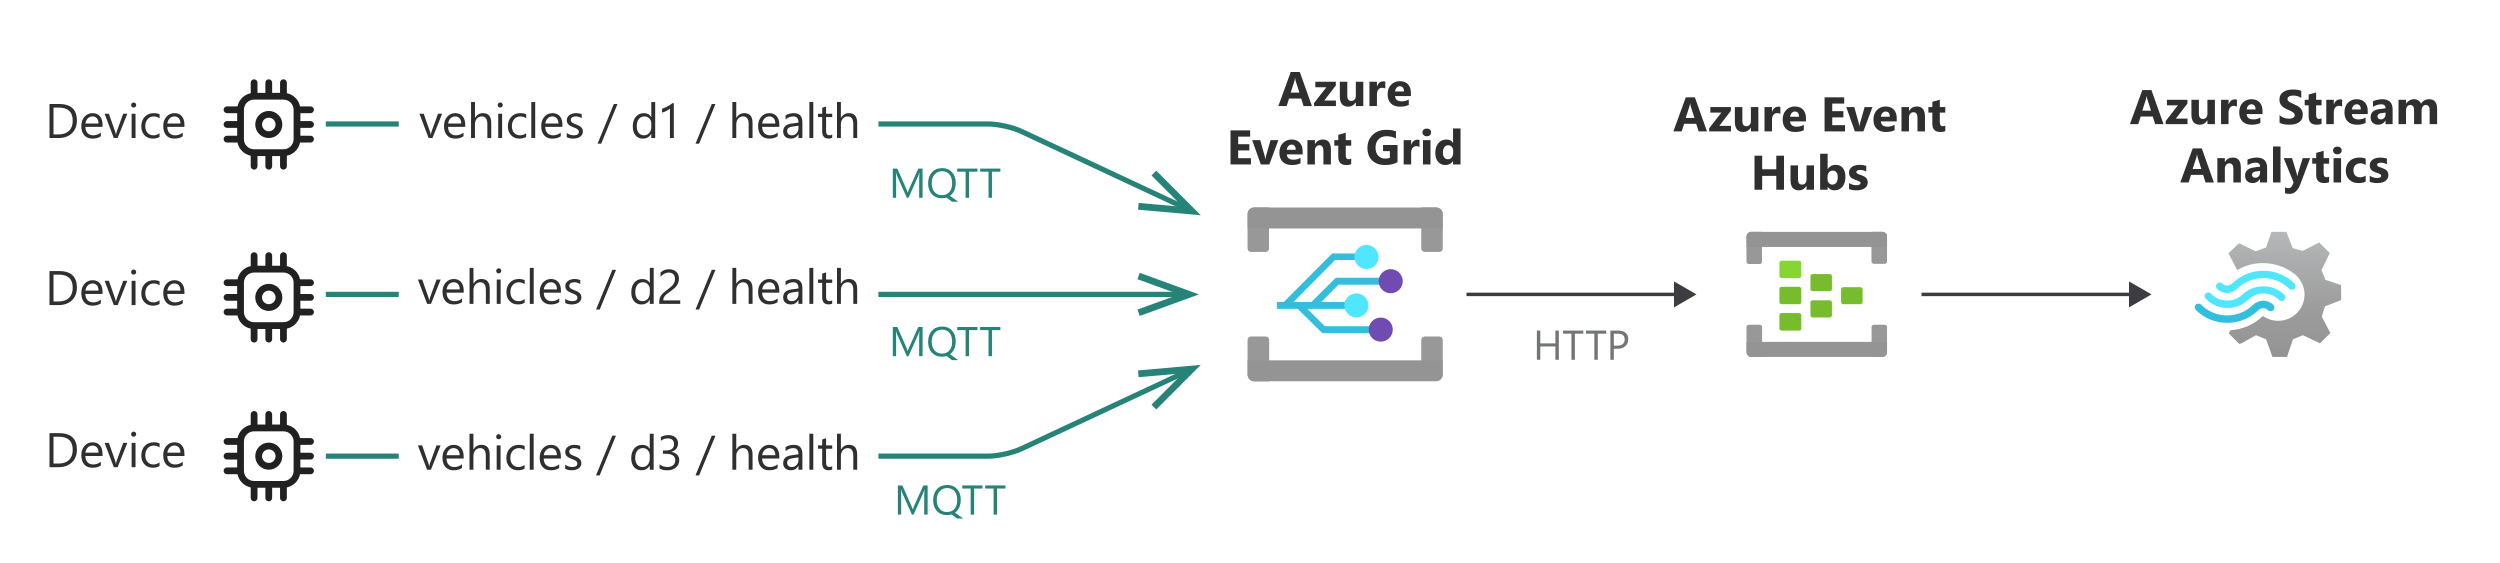 <?xml version="1.0" encoding="utf-8"?>
<!-- Generator: Adobe Illustrator 27.4.0, SVG Export Plug-In . SVG Version: 6.00 Build 0)  -->
<svg version="1.1" xmlns="http://www.w3.org/2000/svg" xmlns:xlink="http://www.w3.org/1999/xlink" x="0px" y="0px"
	 viewBox="0 0 719.721 162.029" enable-background="new 0 0 719.721 162.029" xml:space="preserve">
<symbol  id="PIPELINE" viewBox="-32 -12.266 64 24.531">
	<linearGradient id="SVGID_1_" gradientUnits="userSpaceOnUse" x1="0" y1="-12.265" x2="1.502093e-15" y2="12.265">
		<stop  offset="0" style="stop-color:#1B89B2"/>
		<stop  offset="1" style="stop-color:#51C8E8"/>
	</linearGradient>
	<path fill="url(#SVGID_1_)" d="M26.096,12.266h-51.448v0h0C-29.08,12.265-32,6.878-32,0s2.92-12.265,6.648-12.265h0v0h51.448
		C29.356-12.266,32-6.363,32,0S29.356,12.266,26.096,12.266z"/>
	<g>
		
			<linearGradient id="SVGID_00000157992446161693046110000000695652952549374363_" gradientUnits="userSpaceOnUse" x1="-31.461" y1="-6.114" x2="-19.234" y2="6.114">
			<stop  offset="0" style="stop-color:#B3B4B4"/>
			<stop  offset="1" style="stop-color:#4F4F4F"/>
		</linearGradient>
		<ellipse fill="url(#SVGID_00000157992446161693046110000000695652952549374363_)" cx="-25.347" cy="0" rx="5.575" ry="10.879"/>
	</g>
</symbol>
<g id="Shapes">
	<rect fill="#FFFFFF" width="719.721" height="162.029"/>
	<g id="Wrench_tool_x28_s_x29_">
	</g>
	<g id="user2">
	</g>
	<g id="user2_1_">
	</g>
	<g id="user2_4_">
	</g>
	<g id="user2_3_">
	</g>
	<g id="user2_2_">
	</g>
	<g id="Internet_2">
	</g>
	<g id="Enterprise">
	</g>
	<g id="Tunnel__x28_stackable_x29_">
	</g>
	<g id="New_Symbol">
	</g>
	<g id="New_Symbol_1">
	</g>
	<g id="Files">
	</g>
	<g id="BlobBlock">
	</g>
	<g id="E_x5F_Enterprise">
	</g>
	<g id="E_x5F_AD_FS">
	</g>
	<g id="C_x5F_Azure_Active_Directory">
	</g>
	<g>
		<g>
			<path fill="none" stroke="#258378" stroke-width="1.5" stroke-miterlimit="10" d="M340.698,107.379l-46.676,21.823
				c-2.491,1.165-6.779,2.118-9.529,2.118h-31.604"/>
			<g>
				<polygon fill="#258378" points="327.629,106.643 327.802,108.586 340.526,107.46 331.503,116.501 332.883,117.878 
					345.69,105.045 				"/>
			</g>
		</g>
	</g>
	<g>
		<g>
			<path fill="none" stroke="#258378" stroke-width="1.5" stroke-miterlimit="10" d="M340.698,59.635l-46.676-21.823
				c-2.491-1.165-6.779-2.118-9.529-2.118h-31.604"/>
			<g>
				<polygon fill="#258378" points="332.883,49.134 331.503,50.513 340.526,59.554 327.802,58.428 327.63,60.37 345.69,61.969 				
					"/>
			</g>
		</g>
	</g>
	<g>
		<g>
			
				<line fill="none" stroke="#258378" stroke-width="1.5" stroke-miterlimit="10" x1="339.651" y1="84.753" x2="252.888" y2="84.753"/>
			<g>
				<polygon fill="#258378" points="328.124,78.55 327.458,80.384 339.461,84.753 327.458,89.121 328.124,90.953 345.161,84.753 
									"/>
			</g>
		</g>
	</g>
	<g>
		<g id="b30b0bd5-e4d2-456b-8d49-c2df20200912_00000163056847971760403450000004539638127391157656_">
			<path id="b51878b5-8d50-4b8b-bc48-74f5f7315a99_00000083806351058202908270000006801557792671388324_" fill="#33BEDD" d="
				M399.477,81.946v-1.982H384.55l-7.001,6.968h-5.152l11.955-12.087h8.157v-1.882h-8.983l-13.937,13.97h-1.982v1.982h5.978
				l7.067,6.968h16.843v-1.982h-16.116l-4.987-4.987h12.12v-1.982h-8.124l4.954-4.987H399.477z"/>
			
				<circle id="ad0ed4eb-cd5f-4cc0-bd19-2830d27ec806_00000062885795899189504460000005584275849366476957_" fill="#FFFFFF" cx="390.494" cy="87.923" r="2.873"/>
			
				<circle id="a2746b4a-0ae4-4308-876e-5b82657e1872_00000018938468106536502130000008636708260051779721_" fill="#FFFFFF" cx="393.499" cy="73.986" r="2.873"/>
			
				<circle id="fc3316e0-7094-4ce0-99ed-43f1e6e4350c_00000040556433256037793600000011366101375538523274_" fill="#FFFFFF" cx="400.468" cy="80.955" r="2.873"/>
			
				<circle id="b5d18443-d50e-4590-8e8f-80b6a7f6d348_00000009557553766047189330000004600244910493318817_" fill="#FFFFFF" cx="397.495" cy="94.891" r="2.873"/>
			<circle fill="#50E6FF" cx="393.4" cy="73.986" r="3.468"/>
			
				<linearGradient id="SVGID_00000132049050946623425790000011526228785733978288_" gradientUnits="userSpaceOnUse" x1="4866.857" y1="8504.281" x2="4866.857" y2="8518.119" gradientTransform="matrix(0.5 0 0 0.5 -2033.06 -4194.832)">
				<stop  offset="0" style="stop-color:#C69AEB"/>
				<stop  offset="1" style="stop-color:#6F4BB2"/>
			</linearGradient>
			<circle fill="url(#SVGID_00000132049050946623425790000011526228785733978288_)" cx="400.369" cy="80.955" r="3.468"/>
			
				<linearGradient id="SVGID_00000000215821904152167660000000897170293821480371_" gradientUnits="userSpaceOnUse" x1="4861.111" y1="8532.189" x2="4861.111" y2="8545.992" gradientTransform="matrix(0.5 0 0 0.5 -2033.06 -4194.832)">
				<stop  offset="0" style="stop-color:#C69AEB"/>
				<stop  offset="1" style="stop-color:#6F4BB2"/>
			</linearGradient>
			<circle fill="url(#SVGID_00000000215821904152167660000000897170293821480371_)" cx="397.495" cy="94.891" r="3.468"/>
			<circle fill="#50E6FF" cx="390.494" cy="87.923" r="3.468"/>
			<g>
				<path fill="#999999" d="M361.069,59.753h4.26l0,0v11.79c0,0.529-0.429,0.958-0.958,0.958h-4.227
					c-0.529,0-0.958-0.429-0.958-0.958l0,0v-9.908C359.186,60.595,360.029,59.753,361.069,59.753L361.069,59.753z"/>
				<path opacity="0.5" fill="#999999" enable-background="new    " d="M361.069,59.753h4.26l0,0v11.79
					c0,0.529-0.429,0.958-0.958,0.958h-4.227c-0.529,0-0.958-0.429-0.958-0.958l0,0v-9.908
					C359.186,60.595,360.029,59.753,361.069,59.753L361.069,59.753z"/>
			</g>
			<g>
				<path fill="#999999" d="M409.186,59.753h4.26c1.04,0,1.882,0.843,1.882,1.882v9.908c0,0.529-0.429,0.958-0.958,0.958l0,0h-4.26
					c-0.516-0.018-0.925-0.441-0.925-0.958V59.753L409.186,59.753z"/>
				<path opacity="0.5" fill="#999999" enable-background="new    " d="M409.186,59.753h4.26c1.04,0,1.882,0.843,1.882,1.882v9.908
					c0,0.529-0.429,0.958-0.958,0.958l0,0h-4.26c-0.516-0.018-0.925-0.441-0.925-0.958V59.753L409.186,59.753z"/>
			</g>
			<path fill="#949494" d="M415.329,61.635v4.128l0,0h-56.143l0,0v-4.128c0-1.04,0.843-1.882,1.882-1.882h52.411
				C414.506,59.771,415.329,60.608,415.329,61.635z"/>
			<g>
				<path fill="#999999" d="M360.144,96.906h4.26c0.529,0,0.958,0.429,0.958,0.958v11.889l0,0h-4.293
					c-1.04,0-1.882-0.843-1.882-1.882v-9.908c-0.055-0.526,0.327-0.997,0.854-1.052C360.074,96.907,360.109,96.906,360.144,96.906z"
					/>
				<path opacity="0.5" fill="#999999" enable-background="new    " d="M360.144,96.906h4.26c0.529,0,0.958,0.429,0.958,0.958
					v11.889l0,0h-4.293c-1.04,0-1.882-0.843-1.882-1.882v-9.908c-0.055-0.526,0.327-0.997,0.854-1.052
					C360.074,96.907,360.109,96.906,360.144,96.906z"/>
			</g>
			<g>
				<path fill="#999999" d="M410.111,96.906h4.26c0.529,0,0.958,0.429,0.958,0.958l0,0v9.908c0,1.04-0.843,1.882-1.882,1.882l0,0
					h-4.26l0,0V97.963c-0.055-0.526,0.327-0.997,0.853-1.052C410.063,96.908,410.087,96.907,410.111,96.906z"/>
				<path opacity="0.5" fill="#999999" enable-background="new    " d="M410.111,96.906h4.26c0.529,0,0.958,0.429,0.958,0.958l0,0
					v9.908c0,1.04-0.843,1.882-1.882,1.882l0,0h-4.26l0,0V97.963c-0.055-0.526,0.327-0.997,0.853-1.052
					C410.063,96.908,410.087,96.907,410.111,96.906z"/>
			</g>
			<path fill="#949494" d="M359.186,107.87v-4.128l0,0h56.143l0,0v4.128c0,1.04-0.843,1.882-1.882,1.882h-52.378
				C360.029,109.753,359.186,108.91,359.186,107.87z"/>
		</g>
	</g>
	<g>
		<g>
			<line fill="none" stroke="#3C3C41" stroke-miterlimit="10" x1="422.185" y1="84.753" x2="483.012" y2="84.753"/>
			<g>
				<polygon fill="#3C3C41" points="481.918,88.493 488.395,84.753 481.918,81.013 				"/>
			</g>
		</g>
	</g>
	<g>
		<g>
			<line fill="none" stroke="#3C3C41" stroke-miterlimit="10" x1="553.185" y1="84.753" x2="614.012" y2="84.753"/>
			<g>
				<polygon fill="#3C3C41" points="612.918,88.493 619.395,84.753 612.918,81.013 				"/>
			</g>
		</g>
	</g>
	<g>
		<g id="a53a4de8-371c-49da-a662-c4631299fc03_00000137101918822222963430000008116000490887731903_">
			<path fill="#76BC2D" d="M527.391,83.183c0.014,0.333-0.239,0.617-0.571,0.642h-4.97c-0.333,0.014-0.617-0.239-0.642-0.571v-3.709
				c-0.014-0.333,0.239-0.617,0.571-0.642h4.97c0.333-0.014,0.617,0.239,0.642,0.571V83.183z"/>
			<path fill="#76BC2D" d="M536.213,86.94c0.014,0.333-0.239,0.617-0.571,0.642h-4.97c-0.333,0.014-0.617-0.239-0.642-0.571v-3.686
				c-0.014-0.333,0.239-0.617,0.571-0.642h4.97c0.333-0.014,0.617,0.239,0.642,0.571V86.94z"/>
			<path fill="#76BC2D" d="M527.391,90.745c0.014,0.333-0.239,0.617-0.571,0.642h-4.97c-0.333,0.014-0.617-0.239-0.642-0.571v-3.709
				c-0.014-0.333,0.239-0.617,0.571-0.642h4.97c0.333-0.014,0.617,0.239,0.642,0.571V90.745z"/>
			<path fill="#86D633" d="M518.57,79.426c0.014,0.32-0.228,0.593-0.547,0.618h-5.112c-0.324,0.015-0.605-0.224-0.642-0.547v-3.852
				c0.011-0.315,0.257-0.57,0.571-0.594h4.97c0.523,0,0.761,0.262,0.761,0.642V79.426z"/>
			<path fill="#76BC2D" d="M518.57,86.94c0.027,0.327-0.216,0.614-0.543,0.642c-0.001,0-0.003,0-0.004,0h-5.112
				c-0.341,0.013-0.629-0.252-0.642-0.593c-0.001-0.016-0.001-0.032,0-0.049v-3.757c-0.001-0.324,0.248-0.593,0.571-0.618h4.97
				c0.523,0,0.761,0.262,0.761,0.618V86.94z"/>
			<path fill="#76BC2D" d="M518.57,94.525c0.027,0.327-0.216,0.614-0.543,0.642c-0.001,0-0.003,0-0.004,0h-5.112
				c-0.333,0.014-0.617-0.239-0.642-0.571v-3.852c-0.013-0.328,0.242-0.605,0.57-0.618c0,0,0.001,0,0.001,0h4.97
				c0.523,0,0.761,0.238,0.761,0.618V94.525z"/>
			<g>
				<path fill="#999999" d="M504.184,66.753h3.067l0,0v8.56c0,0.381-0.309,0.69-0.69,0.69h-3.044c-0.381,0-0.69-0.309-0.69-0.69
					v-7.133c-0.039-0.747,0.535-1.385,1.282-1.425C504.135,66.753,504.16,66.753,504.184,66.753z"/>
				<path opacity="0.5" fill="#999999" enable-background="new    " d="M504.184,66.753h3.067l0,0v8.56
					c0,0.381-0.309,0.69-0.69,0.69h-3.044c-0.381,0-0.69-0.309-0.69-0.69v-7.133c-0.039-0.747,0.535-1.385,1.282-1.425
					C504.135,66.753,504.16,66.753,504.184,66.753z"/>
			</g>
			<g>
				<path fill="#999999" d="M538.829,66.753h3.067c0.749,0,1.355,0.607,1.355,1.355v7.133c0,0.381-0.309,0.69-0.69,0.69l0,0h-3.067
					c-0.381,0-0.69-0.309-0.69-0.69v-8.489H538.829z"/>
				<path opacity="0.5" fill="#999999" enable-background="new    " d="M538.829,66.753h3.067c0.749,0,1.355,0.607,1.355,1.355
					v7.133c0,0.381-0.309,0.69-0.69,0.69l0,0h-3.067c-0.381,0-0.69-0.309-0.69-0.69v-8.489H538.829z"/>
			</g>
			<path fill="#949494" d="M543.251,68.108v2.972l0,0h-40.423l0,0v-2.972c0-0.749,0.607-1.355,1.355-1.355h37.736
				C542.659,66.766,543.252,67.369,543.251,68.108z"/>
			<g>
				<path fill="#999999" d="M503.518,93.503h3.067c0.381,0,0.69,0.309,0.69,0.69v8.56l0,0h-3.091c-0.749,0-1.355-0.607-1.355-1.355
					v-7.324C502.887,93.74,503.179,93.498,503.518,93.503z"/>
				<path opacity="0.5" fill="#999999" enable-background="new    " d="M503.518,93.503h3.067c0.381,0,0.69,0.309,0.69,0.69v8.56
					l0,0h-3.091c-0.749,0-1.355-0.607-1.355-1.355v-7.324C502.887,93.74,503.179,93.498,503.518,93.503z"/>
			</g>
			<g>
				<path fill="#999999" d="M539.495,93.503h3.067c0.381,0,0.69,0.309,0.69,0.69v0v7.133c0,0.749-0.607,1.355-1.355,1.355h-3.067
					l0,0v-8.608C538.886,93.749,539.165,93.509,539.495,93.503z"/>
				<path opacity="0.5" fill="#999999" enable-background="new    " d="M539.495,93.503h3.067c0.381,0,0.69,0.309,0.69,0.69v0v7.133
					c0,0.749-0.607,1.355-1.355,1.355h-3.067l0,0v-8.608C538.886,93.749,539.165,93.509,539.495,93.503z"/>
			</g>
			<path fill="#949494" d="M502.829,101.397v-2.972l0,0h40.423l0,0v2.972c0,0.749-0.607,1.355-1.355,1.355h-37.712
				C503.436,102.753,502.829,102.146,502.829,101.397z"/>
		</g>
	</g>
	<g>
		
			<linearGradient id="SVGID_00000089575612901502935820000007291957031512934803_" gradientUnits="userSpaceOnUse" x1="93.769" y1="-3953.588" x2="93.769" y2="-3917.307" gradientTransform="matrix(1 0 0 -0.99 564 -3811.538)">
			<stop  offset="0" style="stop-color:#949494"/>
			<stop  offset="0.33" style="stop-color:#9B9B9B"/>
			<stop  offset="0.82" style="stop-color:#AEAFB0"/>
			<stop  offset="1" style="stop-color:#B6B8B9"/>
		</linearGradient>
		<path fill="url(#SVGID_00000089575612901502935820000007291957031512934803_)" d="M673.989,86.404v-4.193l-0.234-0.211
			l-4.31-1.452l-1.101-2.787l2.131-4.403l0.234-0.492l-1.405-1.429l-1.64-1.616l-0.562,0.281l-4.216,2.131l-2.834-0.796
			l-1.827-4.684h-4.193l-0.211,0.211l-1.452,4.286l-2.951,1.101l-4.872-2.342l-2.998,2.928l0.281,0.562l2.249,4.263
			c2.26-1.362,4.857-2.06,7.495-2.014c2.995,0.015,5.913,0.947,8.362,2.67c0.294,0.184,0.576,0.387,0.843,0.609l0,0
			c0.984,0.851,1.734,1.939,2.178,3.162l0,0c0.327,0.828,0.494,1.71,0.492,2.6c0,4.178-3.387,7.565-7.565,7.566
			c-0.016,0-0.031,0-0.047,0c-1.567-0.002-3.096-0.484-4.38-1.382c-2.536,2.438-5.858,3.891-9.369,4.099l-0.445,0.913l2.998,3.021
			l0.609-0.164l4.216-2.342l2.904,1.195l1.85,5.059h4.216l0.164-0.586l1.499-4.474l2.857-1.195l4.942,2.342l2.975-2.951
			l-0.281-0.562l-2.178-4.193l0.89-2.928L673.989,86.404z"/>
		<path fill="#50E6FF" d="M641.198,88.652L641.198,88.652c-2.247,0.012-4.405-0.874-5.996-2.459c-0.508-0.31-0.669-0.972-0.36-1.481
			c0.31-0.508,0.972-0.669,1.481-0.36c0.172,0.105,0.311,0.255,0.402,0.435c1.202,1.145,2.814,1.761,4.474,1.71l0,0
			c1.637,0.04,3.223-0.575,4.403-1.71c1.597-1.548,3.749-2.392,5.973-2.342c2.236-0.039,4.398,0.802,6.019,2.342
			c0.438,0.403,0.465,1.085,0.062,1.522s-1.085,0.465-1.522,0.062c-0.021-0.02-0.042-0.04-0.062-0.062
			c-1.178-1.168-2.768-1.824-4.427-1.827l0,0c-1.655-0.012-3.243,0.647-4.403,1.827C645.618,87.863,643.444,88.705,641.198,88.652z"
			/>
		<path fill="#50E6FF" d="M641.198,84.366L641.198,84.366c-1.106-0.001-2.167-0.439-2.951-1.218
			c-0.403-0.438-0.376-1.119,0.062-1.522c0.413-0.38,1.048-0.38,1.46,0c0.377,0.382,0.893,0.593,1.429,0.586l0,0
			c0.517-0.046,1.008-0.251,1.405-0.586c4.98-4.914,12.985-4.914,17.965,0c0.403,0.438,0.376,1.119-0.062,1.522
			c-0.413,0.38-1.048,0.38-1.46,0c-4.155-4.123-10.859-4.123-15.014,0C643.258,83.872,642.256,84.303,641.198,84.366z"/>
		<path fill="#32BEDD" d="M641.198,92.939c-3.399,0.024-6.665-1.317-9.064-3.724c-0.393-0.423-0.393-1.077,0-1.499
			c0.429-0.423,1.117-0.423,1.546,0c1.987,2.001,4.698,3.116,7.519,3.092c2.814,0.004,5.513-1.118,7.495-3.115
			c0.784-0.698,1.785-1.104,2.834-1.148c1.096,0.017,2.143,0.453,2.928,1.218c0.42,0.421,0.42,1.102,0,1.522
			c-0.429,0.423-1.117,0.423-1.546,0c-0.364-0.372-0.861-0.583-1.382-0.586l0,0c-0.523,0.04-1.018,0.254-1.405,0.609
			C647.741,91.646,644.535,92.951,641.198,92.939z"/>
	</g>
	<g>
		<path fill="#212121" d="M81.602,22.831c0.494,0,0.902,0.367,0.966,0.843l0.009,0.132l0.001,3.023
			c1.91,0.388,3.414,1.893,3.802,3.803l3.022,0c0.538,0,0.975,0.437,0.975,0.975c0,0.494-0.367,0.902-0.843,0.966l-0.132,0.009
			h-2.925v2.275h2.925c0.494,0,0.902,0.367,0.966,0.843l0.009,0.132c0,0.494-0.367,0.902-0.843,0.966l-0.132,0.009h-2.925v2.275
			h2.925c0.494,0,0.902,0.367,0.966,0.843l0.009,0.132c0,0.494-0.367,0.902-0.843,0.966l-0.132,0.009l-3.023,0.001
			c-0.388,1.909-1.892,3.413-3.802,3.801l-0.001,3.023c0,0.538-0.437,0.975-0.975,0.975c-0.494,0-0.902-0.367-0.966-0.843
			l-0.009-0.132V44.93H78.35l0.001,2.926c0,0.494-0.367,0.902-0.843,0.966l-0.132,0.009c-0.494,0-0.902-0.367-0.966-0.843
			l-0.009-0.132L76.4,44.93h-2.274v2.926c0,0.494-0.367,0.902-0.843,0.966l-0.132,0.009c-0.494,0-0.902-0.367-0.966-0.843
			l-0.009-0.132l0.001-3.022c-1.91-0.388-3.415-1.892-3.803-3.803h-3.023c-0.538,0-0.975-0.437-0.975-0.975
			c0-0.494,0.367-0.902,0.843-0.966l0.132-0.009l2.925-0.001v-2.275l-2.925,0.001c-0.494,0-0.902-0.367-0.966-0.843l-0.009-0.132
			c0-0.494,0.367-0.902,0.843-0.966l0.132-0.009l2.925-0.001V32.58l-2.925,0.001c-0.494,0-0.902-0.367-0.966-0.843l-0.009-0.132
			c0-0.494,0.367-0.902,0.843-0.966l0.132-0.009l3.023-0.001c0.388-1.91,1.893-3.414,3.803-3.801l-0.001-3.022
			c0-0.538,0.437-0.975,0.975-0.975c0.494,0,0.902,0.367,0.966,0.843l0.009,0.132v2.924H76.4l0.001-2.924
			c0-0.494,0.367-0.902,0.843-0.966l0.132-0.009c0.494,0,0.902,0.367,0.966,0.843l0.009,0.132L78.35,26.73h2.276v-2.924
			c0-0.449,0.303-0.827,0.716-0.94l0.127-0.026L81.602,22.831z M81.602,28.681h-8.45c-1.615,0-2.925,1.31-2.925,2.925v8.45
			c0,1.615,1.31,2.925,2.925,2.925h8.45c1.615,0,2.925-1.31,2.925-2.925v-8.45C84.527,29.991,83.217,28.681,81.602,28.681z
			 M77.383,31.938c2.154,0,3.9,1.746,3.9,3.9c0,2.154-1.746,3.9-3.9,3.9c-2.154,0-3.9-1.746-3.9-3.9
			C73.483,33.684,75.229,31.938,77.383,31.938z M77.383,33.888c-1.077,0-1.95,0.873-1.95,1.95c0,1.077,0.873,1.95,1.95,1.95
			c1.077,0,1.95-0.873,1.95-1.95C79.333,34.761,78.46,33.888,77.383,33.888z"/>
	</g>
	<g>
		<path fill="#212121" d="M81.602,72.611c0.494,0,0.902,0.367,0.966,0.843l0.009,0.132l0.001,3.023
			c1.91,0.388,3.414,1.893,3.802,3.803l3.022,0c0.538,0,0.975,0.437,0.975,0.975c0,0.494-0.367,0.902-0.843,0.966l-0.132,0.009
			h-2.925v2.275h2.925c0.494,0,0.902,0.367,0.966,0.843l0.009,0.132c0,0.494-0.367,0.902-0.843,0.966l-0.132,0.009h-2.925v2.275
			h2.925c0.494,0,0.902,0.367,0.966,0.843l0.009,0.132c0,0.494-0.367,0.902-0.843,0.966l-0.132,0.009l-3.023,0.001
			c-0.388,1.909-1.892,3.413-3.802,3.801l-0.001,3.023c0,0.538-0.437,0.975-0.975,0.975c-0.494,0-0.902-0.367-0.966-0.843
			l-0.009-0.132V94.71H78.35l0.001,2.926c0,0.494-0.367,0.902-0.843,0.966l-0.132,0.009c-0.494,0-0.902-0.367-0.966-0.843
			l-0.009-0.132L76.4,94.71h-2.274v2.926c0,0.494-0.367,0.902-0.843,0.966l-0.132,0.009c-0.494,0-0.902-0.367-0.966-0.843
			l-0.009-0.132l0.001-3.022c-1.91-0.388-3.415-1.892-3.803-3.803h-3.023c-0.538,0-0.975-0.437-0.975-0.975
			c0-0.494,0.367-0.902,0.843-0.966l0.132-0.009l2.925-0.001v-2.275l-2.925,0.001c-0.494,0-0.902-0.367-0.966-0.843l-0.009-0.132
			c0-0.494,0.367-0.902,0.843-0.966l0.132-0.009l2.925-0.001V82.36l-2.925,0.001c-0.494,0-0.902-0.367-0.966-0.843l-0.009-0.132
			c0-0.494,0.367-0.902,0.843-0.966l0.132-0.009l3.023-0.001c0.388-1.91,1.893-3.414,3.803-3.801l-0.001-3.022
			c0-0.538,0.437-0.975,0.975-0.975c0.494,0,0.902,0.367,0.966,0.843l0.009,0.132v2.924H76.4l0.001-2.924
			c0-0.494,0.367-0.902,0.843-0.966l0.132-0.009c0.494,0,0.902,0.367,0.966,0.843l0.009,0.132L78.35,76.51h2.276v-2.924
			c0-0.449,0.303-0.827,0.716-0.94l0.127-0.026L81.602,72.611z M81.602,78.461h-8.45c-1.615,0-2.925,1.31-2.925,2.925v8.45
			c0,1.615,1.31,2.925,2.925,2.925h8.45c1.615,0,2.925-1.31,2.925-2.925v-8.45C84.527,79.771,83.217,78.461,81.602,78.461z
			 M77.383,81.718c2.154,0,3.9,1.746,3.9,3.9c0,2.154-1.746,3.9-3.9,3.9c-2.154,0-3.9-1.746-3.9-3.9
			C73.483,83.464,75.229,81.718,77.383,81.718z M77.383,83.668c-1.077,0-1.95,0.873-1.95,1.95c0,1.077,0.873,1.95,1.95,1.95
			c1.077,0,1.95-0.873,1.95-1.95C79.333,84.541,78.46,83.668,77.383,83.668z"/>
	</g>
	<g>
		<path fill="#212121" d="M81.602,118.32c0.494,0,0.902,0.367,0.966,0.843l0.009,0.132l0.001,3.023
			c1.91,0.388,3.414,1.893,3.802,3.803l3.022,0c0.538,0,0.975,0.437,0.975,0.975c0,0.494-0.367,0.902-0.843,0.966l-0.132,0.009
			h-2.925v2.275h2.925c0.494,0,0.902,0.367,0.966,0.843l0.009,0.132c0,0.494-0.367,0.902-0.843,0.966l-0.132,0.009h-2.925v2.275
			h2.925c0.494,0,0.902,0.367,0.966,0.843l0.009,0.132c0,0.494-0.367,0.902-0.843,0.966l-0.132,0.009l-3.023,0.001
			c-0.388,1.909-1.892,3.413-3.802,3.801l-0.001,3.023c0,0.538-0.437,0.975-0.975,0.975c-0.494,0-0.902-0.367-0.966-0.843
			l-0.009-0.132v-2.926H78.35l0.001,2.926c0,0.494-0.367,0.902-0.843,0.966l-0.132,0.009c-0.494,0-0.902-0.367-0.966-0.843
			l-0.009-0.132l-0.001-2.926h-2.274v2.926c0,0.494-0.367,0.902-0.843,0.966l-0.132,0.009c-0.494,0-0.902-0.367-0.966-0.843
			l-0.009-0.132l0.001-3.022c-1.91-0.388-3.415-1.892-3.803-3.803h-3.023c-0.538,0-0.975-0.437-0.975-0.975
			c0-0.494,0.367-0.902,0.843-0.966l0.132-0.009l2.925-0.001v-2.275l-2.925,0.001c-0.494,0-0.902-0.367-0.966-0.843l-0.009-0.132
			c0-0.494,0.367-0.902,0.843-0.966l0.132-0.009l2.925-0.001v-2.275l-2.925,0.001c-0.494,0-0.902-0.367-0.966-0.843l-0.009-0.132
			c0-0.494,0.367-0.902,0.843-0.966l0.132-0.009l3.023-0.001c0.388-1.91,1.893-3.414,3.803-3.801l-0.001-3.022
			c0-0.538,0.437-0.975,0.975-0.975c0.494,0,0.902,0.367,0.966,0.843l0.009,0.132v2.924H76.4l0.001-2.924
			c0-0.494,0.367-0.902,0.843-0.966l0.132-0.009c0.494,0,0.902,0.367,0.966,0.843l0.009,0.132l-0.001,2.924h2.276v-2.924
			c0-0.449,0.303-0.827,0.716-0.94l0.127-0.026L81.602,118.32z M81.602,124.17h-8.45c-1.615,0-2.925,1.31-2.925,2.925v8.45
			c0,1.615,1.31,2.925,2.925,2.925h8.45c1.615,0,2.925-1.31,2.925-2.925v-8.45C84.527,125.48,83.217,124.17,81.602,124.17z
			 M77.383,127.426c2.154,0,3.9,1.746,3.9,3.9c0,2.154-1.746,3.9-3.9,3.9c-2.154,0-3.9-1.746-3.9-3.9
			C73.483,129.173,75.229,127.426,77.383,127.426z M77.383,129.376c-1.077,0-1.95,0.873-1.95,1.95c0,1.077,0.873,1.95,1.95,1.95
			c1.077,0,1.95-0.873,1.95-1.95C79.333,130.249,78.46,129.376,77.383,129.376z"/>
	</g>
	<line fill="none" stroke="#258378" stroke-width="1.5" stroke-miterlimit="10" x1="114.798" y1="35.694" x2="93.798" y2="35.694"/>
	<line fill="none" stroke="#258378" stroke-width="1.5" stroke-miterlimit="10" x1="114.798" y1="84.753" x2="93.798" y2="84.753"/>
	<line fill="none" stroke="#258378" stroke-width="1.5" stroke-miterlimit="10" x1="114.798" y1="131.32" x2="93.798" y2="131.32"/>
</g>
<g id="Text">
	<g>
		<path fill="#737474" d="M448.765,103.575h-0.984v-3.832h-4.348v3.832h-0.984v-8.402h0.984v3.686h4.348v-3.686h0.984V103.575z"/>
		<path fill="#737474" d="M455.811,96.064h-2.426v7.512H452.4v-7.512h-2.42v-0.891h5.83V96.064z"/>
		<path fill="#737474" d="M462.41,96.064h-2.426v7.512H459v-7.512h-2.42v-0.891h5.83V96.064z"/>
		<path fill="#737474" d="M464.598,100.4v3.176h-0.984v-8.402h2.309c0.898,0,1.595,0.219,2.089,0.656s0.741,1.055,0.741,1.852
			s-0.274,1.449-0.823,1.957s-1.29,0.762-2.224,0.762H464.598z M464.598,96.064v3.445h1.031c0.68,0,1.198-0.155,1.556-0.466
			s0.536-0.749,0.536-1.315c0-1.109-0.656-1.664-1.969-1.664H464.598z"/>
	</g>
	<g>
		<path fill="#258378" d="M265.596,56.939h-0.979v-5.637c0-0.445,0.027-0.99,0.082-1.635h-0.023
			c-0.094,0.379-0.178,0.65-0.252,0.814l-2.871,6.457h-0.48l-2.865-6.41c-0.082-0.188-0.166-0.475-0.252-0.861h-0.023
			c0.031,0.336,0.047,0.885,0.047,1.646v5.625h-0.949v-8.402h1.301l2.578,5.859c0.199,0.449,0.328,0.785,0.387,1.008h0.035
			c0.168-0.461,0.303-0.805,0.404-1.031l2.631-5.836h1.23V56.939z"/>
		<path fill="#258378" d="M271.131,57.079c-1.188,0-2.143-0.393-2.865-1.178c-0.715-0.785-1.072-1.807-1.072-3.064
			c0-1.355,0.365-2.434,1.096-3.234c0.734-0.805,1.729-1.207,2.982-1.207c1.156,0,2.09,0.391,2.801,1.172s1.066,1.803,1.066,3.064
			c0,1.371-0.363,2.455-1.09,3.252c-0.172,0.191-0.355,0.355-0.551,0.492l2.361,1.693h-1.787l-1.582-1.184
			C272.076,57.015,271.623,57.079,271.131,57.079z M271.201,49.286c-0.883,0-1.6,0.318-2.15,0.955s-0.826,1.473-0.826,2.508
			c0,1.031,0.268,1.865,0.803,2.502c0.539,0.629,1.24,0.943,2.104,0.943c0.922,0,1.648-0.301,2.18-0.902s0.797-1.443,0.797-2.525
			c0-1.113-0.258-1.971-0.773-2.572C272.818,49.589,272.107,49.286,271.201,49.286z"/>
		<path fill="#258378" d="M281.399,49.427h-2.426v7.512h-0.984v-7.512h-2.42v-0.891h5.83V49.427z"/>
		<path fill="#258378" d="M287.999,49.427h-2.426v7.512h-0.984v-7.512h-2.42v-0.891h5.83V49.427z"/>
	</g>
	<g>
		<path fill="#258378" d="M265.596,102.548h-0.979v-5.637c0-0.445,0.027-0.99,0.082-1.635h-0.023
			c-0.094,0.379-0.178,0.65-0.252,0.814l-2.871,6.457h-0.48l-2.865-6.41c-0.082-0.188-0.166-0.475-0.252-0.861h-0.023
			c0.031,0.336,0.047,0.885,0.047,1.646v5.625h-0.949v-8.402h1.301l2.578,5.859c0.199,0.449,0.328,0.785,0.387,1.008h0.035
			c0.168-0.461,0.303-0.805,0.404-1.031l2.631-5.836h1.23V102.548z"/>
		<path fill="#258378" d="M271.131,102.689c-1.188,0-2.143-0.393-2.865-1.178c-0.715-0.785-1.072-1.807-1.072-3.064
			c0-1.355,0.365-2.434,1.096-3.234c0.734-0.805,1.729-1.207,2.982-1.207c1.156,0,2.09,0.391,2.801,1.172s1.066,1.803,1.066,3.064
			c0,1.371-0.363,2.455-1.09,3.252c-0.172,0.191-0.355,0.355-0.551,0.492l2.361,1.693h-1.787l-1.582-1.184
			C272.076,102.624,271.623,102.689,271.131,102.689z M271.201,94.896c-0.883,0-1.6,0.318-2.15,0.955s-0.826,1.473-0.826,2.508
			c0,1.031,0.268,1.865,0.803,2.502c0.539,0.629,1.24,0.943,2.104,0.943c0.922,0,1.648-0.301,2.18-0.902s0.797-1.443,0.797-2.525
			c0-1.113-0.258-1.971-0.773-2.572C272.818,95.198,272.107,94.896,271.201,94.896z"/>
		<path fill="#258378" d="M281.399,95.036h-2.426v7.512h-0.984v-7.512h-2.42v-0.891h5.83V95.036z"/>
		<path fill="#258378" d="M287.999,95.036h-2.426v7.512h-0.984v-7.512h-2.42v-0.891h5.83V95.036z"/>
	</g>
	<g>
		<path fill="#258378" d="M267.053,148.157h-0.979v-5.637c0-0.445,0.027-0.99,0.082-1.635h-0.023
			c-0.094,0.379-0.178,0.65-0.252,0.814l-2.871,6.457h-0.48l-2.865-6.41c-0.082-0.188-0.166-0.475-0.252-0.861h-0.023
			c0.031,0.336,0.047,0.885,0.047,1.646v5.625h-0.949v-8.402h1.301l2.578,5.859c0.199,0.449,0.328,0.785,0.387,1.008h0.035
			c0.168-0.461,0.303-0.805,0.404-1.031l2.631-5.836h1.23V148.157z"/>
		<path fill="#258378" d="M272.587,148.298c-1.188,0-2.143-0.393-2.865-1.178c-0.715-0.785-1.072-1.807-1.072-3.064
			c0-1.355,0.365-2.434,1.096-3.234c0.734-0.805,1.729-1.207,2.982-1.207c1.156,0,2.09,0.391,2.801,1.172s1.066,1.803,1.066,3.064
			c0,1.371-0.363,2.455-1.09,3.252c-0.172,0.191-0.355,0.355-0.551,0.492l2.361,1.693h-1.787l-1.582-1.184
			C273.533,148.233,273.08,148.298,272.587,148.298z M272.658,140.505c-0.883,0-1.6,0.318-2.15,0.955s-0.826,1.473-0.826,2.508
			c0,1.031,0.268,1.865,0.803,2.502c0.539,0.629,1.24,0.943,2.104,0.943c0.922,0,1.648-0.301,2.18-0.902s0.797-1.443,0.797-2.525
			c0-1.113-0.258-1.971-0.773-2.572C274.275,140.808,273.564,140.505,272.658,140.505z"/>
		<path fill="#258378" d="M282.856,140.646h-2.426v7.512h-0.984v-7.512h-2.42v-0.891h5.83V140.646z"/>
		<path fill="#258378" d="M289.455,140.646h-2.426v7.512h-0.984v-7.512h-2.42v-0.891h5.83V140.646z"/>
	</g>
	<g>
		<path fill="#2F2F2F" d="M14.251,39.737v-9.803h2.707c3.455,0,5.182,1.593,5.182,4.778c0,1.513-0.479,2.729-1.439,3.647
			c-0.959,0.918-2.243,1.377-3.852,1.377H14.251z M15.4,30.974v7.725h1.463c1.285,0,2.286-0.344,3.001-1.032
			s1.073-1.663,1.073-2.926c0-2.511-1.335-3.767-4.006-3.767H15.4z"/>
		<path fill="#2F2F2F" d="M29.517,36.518h-4.942c0.018,0.779,0.228,1.381,0.629,1.805s0.953,0.636,1.654,0.636
			c0.789,0,1.513-0.26,2.174-0.779v1.053c-0.615,0.446-1.429,0.67-2.44,0.67c-0.989,0-1.766-0.318-2.331-0.953
			c-0.565-0.637-0.848-1.53-0.848-2.684c0-1.089,0.309-1.977,0.926-2.662c0.618-0.687,1.384-1.029,2.3-1.029
			s1.625,0.296,2.126,0.889s0.752,1.415,0.752,2.468V36.518z M28.369,35.567c-0.004-0.647-0.161-1.15-0.468-1.511
			s-0.735-0.54-1.282-0.54c-0.529,0-0.978,0.189-1.347,0.567s-0.597,0.873-0.684,1.483H28.369z"/>
		<path fill="#2F2F2F" d="M36.655,32.737l-2.789,7h-1.101l-2.652-7h1.23l1.777,5.086c0.132,0.374,0.214,0.699,0.246,0.978h0.027
			c0.045-0.351,0.119-0.668,0.219-0.95l1.859-5.113H36.655z"/>
		<path fill="#2F2F2F" d="M38.47,30.96c-0.201,0-0.372-0.068-0.513-0.205s-0.212-0.31-0.212-0.52s0.071-0.384,0.212-0.523
			c0.141-0.139,0.312-0.208,0.513-0.208c0.205,0,0.379,0.069,0.523,0.208c0.144,0.14,0.215,0.313,0.215,0.523
			c0,0.2-0.072,0.371-0.215,0.513S38.675,30.96,38.47,30.96z M39.017,39.737h-1.121v-7h1.121V39.737z"/>
		<path fill="#2F2F2F" d="M45.929,39.416c-0.538,0.323-1.176,0.485-1.914,0.485c-0.998,0-1.804-0.324-2.417-0.975
			c-0.613-0.648-0.919-1.491-0.919-2.525c0-1.153,0.331-2.079,0.991-2.779c0.661-0.699,1.542-1.049,2.646-1.049
			c0.615,0,1.158,0.114,1.627,0.342v1.148c-0.52-0.364-1.076-0.547-1.668-0.547c-0.715,0-1.302,0.256-1.76,0.77
			c-0.458,0.512-0.687,1.186-0.687,2.02c0,0.82,0.215,1.468,0.646,1.941s1.008,0.711,1.733,0.711c0.611,0,1.185-0.203,1.723-0.608
			V39.416z"/>
		<path fill="#2F2F2F" d="M53.099,36.518h-4.942c0.018,0.779,0.228,1.381,0.629,1.805s0.953,0.636,1.654,0.636
			c0.789,0,1.513-0.26,2.174-0.779v1.053c-0.615,0.446-1.429,0.67-2.44,0.67c-0.989,0-1.766-0.318-2.331-0.953
			c-0.565-0.637-0.848-1.53-0.848-2.684c0-1.089,0.309-1.977,0.926-2.662c0.618-0.687,1.384-1.029,2.3-1.029
			s1.625,0.296,2.126,0.889s0.752,1.415,0.752,2.468V36.518z M51.951,35.567c-0.004-0.647-0.161-1.15-0.468-1.511
			s-0.735-0.54-1.282-0.54c-0.529,0-0.978,0.189-1.347,0.567s-0.597,0.873-0.684,1.483H51.951z"/>
	</g>
	<g>
		<path fill="#2F2F2F" d="M14.251,87.831v-9.803h2.707c3.455,0,5.182,1.593,5.182,4.778c0,1.513-0.479,2.729-1.439,3.647
			c-0.959,0.918-2.243,1.377-3.852,1.377H14.251z M15.4,79.067v7.725h1.463c1.285,0,2.286-0.344,3.001-1.032
			s1.073-1.663,1.073-2.926c0-2.511-1.335-3.767-4.006-3.767H15.4z"/>
		<path fill="#2F2F2F" d="M29.517,84.611h-4.942c0.018,0.779,0.228,1.381,0.629,1.805s0.953,0.636,1.654,0.636
			c0.789,0,1.513-0.26,2.174-0.779v1.053c-0.615,0.446-1.429,0.67-2.44,0.67c-0.989,0-1.766-0.318-2.331-0.953
			c-0.565-0.637-0.848-1.53-0.848-2.684c0-1.089,0.309-1.977,0.926-2.662c0.618-0.687,1.384-1.029,2.3-1.029
			s1.625,0.296,2.126,0.889s0.752,1.415,0.752,2.468V84.611z M28.369,83.661c-0.004-0.647-0.161-1.15-0.468-1.511
			s-0.735-0.54-1.282-0.54c-0.529,0-0.978,0.189-1.347,0.567s-0.597,0.873-0.684,1.483H28.369z"/>
		<path fill="#2F2F2F" d="M36.655,80.831l-2.789,7h-1.101l-2.652-7h1.23l1.777,5.086c0.132,0.374,0.214,0.699,0.246,0.978h0.027
			c0.045-0.351,0.119-0.668,0.219-0.95l1.859-5.113H36.655z"/>
		<path fill="#2F2F2F" d="M38.47,79.054c-0.201,0-0.372-0.068-0.513-0.205s-0.212-0.31-0.212-0.52s0.071-0.384,0.212-0.523
			c0.141-0.139,0.312-0.208,0.513-0.208c0.205,0,0.379,0.069,0.523,0.208c0.144,0.14,0.215,0.313,0.215,0.523
			c0,0.2-0.072,0.371-0.215,0.513S38.675,79.054,38.47,79.054z M39.017,87.831h-1.121v-7h1.121V87.831z"/>
		<path fill="#2F2F2F" d="M45.929,87.51c-0.538,0.323-1.176,0.485-1.914,0.485c-0.998,0-1.804-0.324-2.417-0.975
			c-0.613-0.648-0.919-1.491-0.919-2.525c0-1.153,0.331-2.079,0.991-2.779c0.661-0.699,1.542-1.049,2.646-1.049
			c0.615,0,1.158,0.114,1.627,0.342v1.148c-0.52-0.364-1.076-0.547-1.668-0.547c-0.715,0-1.302,0.256-1.76,0.77
			c-0.458,0.512-0.687,1.186-0.687,2.02c0,0.82,0.215,1.468,0.646,1.941s1.008,0.711,1.733,0.711c0.611,0,1.185-0.203,1.723-0.608
			V87.51z"/>
		<path fill="#2F2F2F" d="M53.099,84.611h-4.942c0.018,0.779,0.228,1.381,0.629,1.805s0.953,0.636,1.654,0.636
			c0.789,0,1.513-0.26,2.174-0.779v1.053c-0.615,0.446-1.429,0.67-2.44,0.67c-0.989,0-1.766-0.318-2.331-0.953
			c-0.565-0.637-0.848-1.53-0.848-2.684c0-1.089,0.309-1.977,0.926-2.662c0.618-0.687,1.384-1.029,2.3-1.029
			s1.625,0.296,2.126,0.889s0.752,1.415,0.752,2.468V84.611z M51.951,83.661c-0.004-0.647-0.161-1.15-0.468-1.511
			s-0.735-0.54-1.282-0.54c-0.529,0-0.978,0.189-1.347,0.567s-0.597,0.873-0.684,1.483H51.951z"/>
	</g>
	<g>
		<path fill="#2F2F2F" d="M14.251,134.493v-9.803h2.707c3.455,0,5.182,1.592,5.182,4.777c0,1.514-0.479,2.729-1.439,3.648
			c-0.959,0.918-2.243,1.377-3.852,1.377H14.251z M15.4,125.73v7.725h1.463c1.285,0,2.286-0.344,3.001-1.033
			c0.715-0.688,1.073-1.662,1.073-2.926c0-2.51-1.335-3.766-4.006-3.766H15.4z"/>
		<path fill="#2F2F2F" d="M29.517,131.273h-4.942c0.018,0.779,0.228,1.381,0.629,1.805s0.953,0.637,1.654,0.637
			c0.789,0,1.513-0.26,2.174-0.779v1.053c-0.615,0.445-1.429,0.67-2.44,0.67c-0.989,0-1.766-0.318-2.331-0.953
			c-0.565-0.637-0.848-1.531-0.848-2.684c0-1.09,0.309-1.977,0.926-2.662c0.618-0.688,1.384-1.029,2.3-1.029
			s1.625,0.295,2.126,0.889c0.501,0.592,0.752,1.414,0.752,2.467V131.273z M28.369,130.323c-0.004-0.648-0.161-1.15-0.468-1.512
			c-0.308-0.359-0.735-0.539-1.282-0.539c-0.529,0-0.978,0.189-1.347,0.566c-0.369,0.379-0.597,0.873-0.684,1.484H28.369z"/>
		<path fill="#2F2F2F" d="M36.655,127.493l-2.789,7h-1.101l-2.652-7h1.23l1.777,5.086c0.132,0.373,0.214,0.699,0.246,0.977h0.027
			c0.045-0.35,0.119-0.668,0.219-0.949l1.859-5.113H36.655z"/>
		<path fill="#2F2F2F" d="M38.47,125.716c-0.201,0-0.372-0.068-0.513-0.205s-0.212-0.311-0.212-0.52
			c0-0.211,0.071-0.385,0.212-0.523s0.312-0.209,0.513-0.209c0.205,0,0.379,0.07,0.523,0.209s0.215,0.312,0.215,0.523
			c0,0.199-0.072,0.371-0.215,0.512C38.85,125.646,38.675,125.716,38.47,125.716z M39.017,134.493h-1.121v-7h1.121V134.493z"/>
		<path fill="#2F2F2F" d="M45.929,134.171c-0.538,0.324-1.176,0.486-1.914,0.486c-0.998,0-1.804-0.324-2.417-0.975
			c-0.613-0.648-0.919-1.492-0.919-2.525c0-1.154,0.331-2.08,0.991-2.779s1.542-1.049,2.646-1.049c0.615,0,1.158,0.113,1.627,0.342
			v1.148c-0.52-0.365-1.076-0.547-1.668-0.547c-0.715,0-1.302,0.256-1.76,0.77c-0.458,0.512-0.687,1.186-0.687,2.02
			c0,0.82,0.215,1.467,0.646,1.941c0.431,0.473,1.008,0.711,1.733,0.711c0.611,0,1.185-0.203,1.723-0.609V134.171z"/>
		<path fill="#2F2F2F" d="M53.099,131.273h-4.942c0.018,0.779,0.228,1.381,0.629,1.805s0.953,0.637,1.654,0.637
			c0.789,0,1.513-0.26,2.174-0.779v1.053c-0.615,0.445-1.429,0.67-2.44,0.67c-0.989,0-1.766-0.318-2.331-0.953
			c-0.565-0.637-0.848-1.531-0.848-2.684c0-1.09,0.309-1.977,0.926-2.662c0.618-0.688,1.384-1.029,2.3-1.029
			s1.625,0.295,2.126,0.889c0.501,0.592,0.752,1.414,0.752,2.467V131.273z M51.951,130.323c-0.004-0.648-0.161-1.15-0.468-1.512
			c-0.308-0.359-0.735-0.539-1.282-0.539c-0.529,0-0.978,0.189-1.347,0.566c-0.369,0.379-0.597,0.873-0.684,1.484H51.951z"/>
	</g>
	<g>
		<rect x="352.324" y="18.637" fill="none" width="69.861" height="38.301"/>
		<path fill="#2F2F2F" d="M377.69,30.538h-2.406l-0.697-2.18H371.1l-0.69,2.18h-2.393l3.568-9.803h2.618L377.69,30.538z
			 M374.081,26.663l-1.053-3.295c-0.078-0.246-0.132-0.541-0.164-0.883h-0.055c-0.023,0.287-0.08,0.572-0.171,0.855l-1.066,3.322
			H374.081z"/>
		<path fill="#2F2F2F" d="M384.596,30.538h-6.282v-0.895l3.514-4.512h-3.165v-1.594h5.906v1.066l-3.329,4.342h3.356V30.538z"/>
		<path fill="#2F2F2F" d="M392.478,30.538h-2.153v-1.066h-0.034c-0.533,0.825-1.247,1.238-2.14,1.238
			c-1.623,0-2.434-0.982-2.434-2.947v-4.225h2.153v4.033c0,0.989,0.392,1.484,1.176,1.484c0.387,0,0.697-0.137,0.93-0.407
			s0.349-0.64,0.349-1.104v-4.006h2.153V30.538z"/>
		<path fill="#2F2F2F" d="M398.812,25.487c-0.26-0.142-0.563-0.213-0.909-0.213c-0.469,0-0.836,0.172-1.101,0.517
			s-0.396,0.812-0.396,1.405v3.342h-2.16v-7h2.16v1.299h0.027c0.342-0.947,0.957-1.422,1.846-1.422c0.228,0,0.406,0.027,0.533,0.082
			V25.487z"/>
		<path fill="#2F2F2F" d="M406.185,27.653h-4.566c0.073,1.017,0.713,1.525,1.921,1.525c0.77,0,1.447-0.183,2.03-0.547v1.559
			c-0.647,0.346-1.488,0.52-2.522,0.52c-1.13,0-2.007-0.314-2.632-0.94s-0.937-1.501-0.937-2.622c0-1.162,0.337-2.082,1.012-2.762
			c0.674-0.679,1.504-1.018,2.488-1.018c1.021,0,1.811,0.303,2.369,0.908c0.558,0.606,0.837,1.43,0.837,2.469V27.653z
			 M404.182,26.327c0-1.002-0.406-1.504-1.217-1.504c-0.346,0-0.646,0.145-0.899,0.432s-0.407,0.645-0.461,1.072H404.182z"/>
		<path fill="#2F2F2F" d="M360.129,47.339h-5.879v-9.803h5.653v1.797h-3.445v2.182h3.206v1.791h-3.206v2.242h3.671V47.339z"/>
		<path fill="#2F2F2F" d="M368.034,40.339l-2.604,7h-2.461l-2.481-7h2.311l1.217,4.312c0.137,0.488,0.216,0.902,0.239,1.244h0.027
			c0.032-0.323,0.116-0.725,0.253-1.203l1.244-4.354H368.034z"/>
		<path fill="#2F2F2F" d="M375.022,44.454h-4.566c0.073,1.016,0.713,1.523,1.921,1.523c0.77,0,1.447-0.182,2.03-0.547v1.559
			c-0.647,0.347-1.488,0.52-2.522,0.52c-1.13,0-2.007-0.312-2.632-0.939s-0.937-1.5-0.937-2.621c0-1.162,0.337-2.083,1.012-2.762
			c0.674-0.68,1.504-1.02,2.488-1.02c1.021,0,1.811,0.304,2.369,0.91c0.558,0.605,0.837,1.428,0.837,2.467V44.454z M373.02,43.128
			c0-1.003-0.406-1.504-1.217-1.504c-0.346,0-0.646,0.143-0.899,0.43s-0.407,0.646-0.461,1.074H373.02z"/>
		<path fill="#2F2F2F" d="M383.148,47.339h-2.153v-3.891c0-1.084-0.387-1.627-1.162-1.627c-0.374,0-0.681,0.145-0.923,0.432
			s-0.362,0.651-0.362,1.094v3.992h-2.16v-7h2.16v1.107h0.027c0.515-0.853,1.265-1.279,2.249-1.279c1.549,0,2.324,0.962,2.324,2.885
			V47.339z"/>
		<path fill="#2F2F2F" d="M388.998,47.257c-0.319,0.168-0.8,0.252-1.442,0.252c-1.522,0-2.283-0.79-2.283-2.371v-3.207h-1.135
			v-1.592h1.135v-1.512l2.153-0.615v2.127h1.572v1.592h-1.572v2.83c0,0.729,0.29,1.094,0.868,1.094c0.228,0,0.462-0.065,0.704-0.197
			V47.257z"/>
		<path fill="#2F2F2F" d="M402.334,46.683c-0.957,0.551-2.146,0.826-3.568,0.826c-1.577,0-2.82-0.436-3.729-1.309
			s-1.364-2.074-1.364-3.605c0-1.541,0.497-2.797,1.49-3.768s2.315-1.455,3.965-1.455c1.039,0,1.955,0.143,2.748,0.43v2.072
			c-0.756-0.438-1.682-0.656-2.775-0.656c-0.916,0-1.662,0.297-2.239,0.892s-0.865,1.389-0.865,2.382
			c0,1.008,0.259,1.787,0.776,2.338c0.517,0.552,1.216,0.828,2.095,0.828c0.529,0,0.948-0.076,1.258-0.227v-1.914h-1.962v-1.764
			h4.17V46.683z"/>
		<path fill="#2F2F2F" d="M408.663,42.286c-0.26-0.141-0.563-0.211-0.909-0.211c-0.469,0-0.836,0.172-1.101,0.516
			s-0.396,0.812-0.396,1.404v3.344h-2.16v-7h2.16v1.299h0.027c0.342-0.948,0.957-1.422,1.846-1.422c0.228,0,0.406,0.027,0.533,0.082
			V42.286z"/>
		<path fill="#2F2F2F" d="M410.75,39.232c-0.365,0-0.663-0.109-0.896-0.325s-0.349-0.481-0.349-0.796
			c0-0.324,0.116-0.588,0.349-0.793s0.531-0.309,0.896-0.309c0.369,0,0.669,0.104,0.899,0.309s0.345,0.469,0.345,0.793
			c0,0.328-0.115,0.597-0.345,0.807C411.418,39.126,411.119,39.232,410.75,39.232z M411.816,47.339h-2.16v-7h2.16V47.339z"/>
		<path fill="#2F2F2F" d="M420.471,47.339h-2.16v-0.965h-0.027c-0.492,0.757-1.214,1.135-2.167,1.135
			c-0.875,0-1.579-0.309-2.112-0.926s-0.8-1.48-0.8-2.588c0-1.157,0.294-2.084,0.882-2.781s1.358-1.047,2.311-1.047
			c0.902,0,1.531,0.324,1.887,0.971h0.027v-4.162h2.16V47.339z M418.352,43.935v-0.527c0-0.455-0.132-0.834-0.396-1.135
			s-0.608-0.451-1.032-0.451c-0.479,0-0.852,0.188-1.121,0.564s-0.403,0.893-0.403,1.549c0,0.615,0.13,1.089,0.39,1.422
			c0.26,0.332,0.62,0.498,1.08,0.498c0.438,0,0.794-0.175,1.07-0.525C418.214,44.978,418.352,44.513,418.352,43.935z"/>
	</g>
	<g>
		<rect x="473.002" y="25.925" fill="none" width="96.006" height="38.301"/>
		<path fill="#2F2F2F" d="M491.421,37.826h-2.406l-0.697-2.181h-3.486l-0.69,2.181h-2.393l3.568-9.803h2.618L491.421,37.826z
			 M487.812,33.95l-1.053-3.295c-0.078-0.246-0.132-0.54-0.164-0.882h-0.055c-0.023,0.287-0.08,0.572-0.171,0.854l-1.066,3.322
			H487.812z"/>
		<path fill="#2F2F2F" d="M498.327,37.826h-6.282v-0.896l3.514-4.512h-3.165v-1.593h5.906v1.066l-3.329,4.341h3.356V37.826z"/>
		<path fill="#2F2F2F" d="M506.209,37.826h-2.153V36.76h-0.034c-0.533,0.825-1.247,1.237-2.14,1.237
			c-1.623,0-2.434-0.981-2.434-2.946v-4.225h2.153v4.033c0,0.989,0.392,1.483,1.176,1.483c0.387,0,0.697-0.136,0.93-0.406
			c0.232-0.271,0.349-0.64,0.349-1.104v-4.006h2.153V37.826z"/>
		<path fill="#2F2F2F" d="M512.543,32.775c-0.26-0.141-0.563-0.212-0.909-0.212c-0.469,0-0.836,0.172-1.101,0.517
			c-0.264,0.344-0.396,0.812-0.396,1.404v3.343h-2.16v-7h2.16v1.299h0.027c0.342-0.947,0.957-1.422,1.846-1.422
			c0.228,0,0.406,0.027,0.533,0.082V32.775z"/>
		<path fill="#2F2F2F" d="M519.916,34.942h-4.566c0.073,1.017,0.713,1.524,1.921,1.524c0.77,0,1.447-0.182,2.03-0.547v1.559
			c-0.647,0.347-1.488,0.52-2.522,0.52c-1.13,0-2.007-0.313-2.632-0.939c-0.625-0.627-0.937-1.501-0.937-2.622
			c0-1.162,0.337-2.082,1.012-2.762c0.674-0.679,1.504-1.019,2.488-1.019c1.021,0,1.811,0.304,2.369,0.909
			c0.558,0.606,0.837,1.429,0.837,2.468V34.942z M517.913,33.615c0-1.002-0.406-1.504-1.217-1.504c-0.346,0-0.646,0.144-0.899,0.431
			s-0.407,0.646-0.461,1.073H517.913z"/>
		<path fill="#2F2F2F" d="M531.154,37.826h-5.879v-9.803h5.653v1.798h-3.445v2.181h3.206v1.791h-3.206v2.242h3.671V37.826z"/>
		<path fill="#2F2F2F" d="M539.059,30.826l-2.604,7h-2.461l-2.481-7h2.311l1.217,4.313c0.137,0.488,0.216,0.902,0.239,1.244h0.027
			c0.032-0.323,0.116-0.725,0.253-1.203l1.244-4.354H539.059z"/>
		<path fill="#2F2F2F" d="M546.047,34.942h-4.566c0.073,1.017,0.713,1.524,1.921,1.524c0.77,0,1.447-0.182,2.03-0.547v1.559
			c-0.647,0.347-1.488,0.52-2.522,0.52c-1.13,0-2.007-0.313-2.632-0.939c-0.625-0.627-0.937-1.501-0.937-2.622
			c0-1.162,0.337-2.082,1.012-2.762c0.674-0.679,1.504-1.019,2.488-1.019c1.021,0,1.811,0.304,2.369,0.909
			c0.558,0.606,0.837,1.429,0.837,2.468V34.942z M544.044,33.615c0-1.002-0.406-1.504-1.217-1.504c-0.346,0-0.646,0.144-0.899,0.431
			s-0.407,0.646-0.461,1.073H544.044z"/>
		<path fill="#2F2F2F" d="M554.173,37.826h-2.153v-3.89c0-1.084-0.387-1.627-1.162-1.627c-0.374,0-0.681,0.144-0.923,0.431
			s-0.362,0.652-0.362,1.094v3.992h-2.16v-7h2.16v1.107h0.027c0.515-0.852,1.265-1.278,2.249-1.278c1.549,0,2.324,0.962,2.324,2.885
			V37.826z"/>
		<path fill="#2F2F2F" d="M560.022,37.744c-0.319,0.169-0.8,0.253-1.442,0.253c-1.522,0-2.283-0.79-2.283-2.372v-3.206h-1.135
			v-1.593h1.135v-1.511l2.153-0.615v2.126h1.572v1.593h-1.572v2.83c0,0.729,0.29,1.094,0.868,1.094c0.228,0,0.462-0.065,0.704-0.198
			V37.744z"/>
		<path fill="#2F2F2F" d="M513.588,54.626h-2.215v-3.992h-4.061v3.992h-2.208v-9.803h2.208v3.91h4.061v-3.91h2.215V54.626z"/>
		<path fill="#2F2F2F" d="M522.229,54.626h-2.153V53.56h-0.034c-0.533,0.825-1.247,1.237-2.14,1.237
			c-1.623,0-2.434-0.981-2.434-2.946v-4.225h2.153v4.033c0,0.989,0.392,1.483,1.176,1.483c0.387,0,0.697-0.136,0.93-0.406
			c0.232-0.271,0.349-0.64,0.349-1.104v-4.006h2.153V54.626z"/>
		<path fill="#2F2F2F" d="M526.185,53.813h-0.027v0.813h-2.16V44.263h2.16v4.416h0.027c0.533-0.815,1.292-1.224,2.276-1.224
			c0.902,0,1.597,0.311,2.085,0.93c0.488,0.62,0.731,1.468,0.731,2.543c0,1.167-0.285,2.104-0.854,2.81
			c-0.57,0.707-1.331,1.06-2.283,1.06C527.279,54.797,526.627,54.469,526.185,53.813z M526.124,50.859v0.718
			c0,0.451,0.13,0.825,0.39,1.121c0.26,0.297,0.592,0.444,0.998,0.444c0.492,0,0.874-0.19,1.145-0.57
			c0.271-0.381,0.407-0.92,0.407-1.617c0-0.578-0.124-1.031-0.373-1.356c-0.249-0.326-0.603-0.489-1.063-0.489
			c-0.433,0-0.792,0.162-1.077,0.485C526.266,49.919,526.124,50.34,526.124,50.859z"/>
		<path fill="#2F2F2F" d="M532.317,54.442v-1.75c0.355,0.215,0.71,0.374,1.063,0.479c0.353,0.105,0.687,0.157,1.001,0.157
			c0.383,0,0.685-0.052,0.906-0.157c0.221-0.104,0.332-0.264,0.332-0.479c0-0.137-0.05-0.25-0.15-0.342
			c-0.1-0.091-0.229-0.171-0.386-0.239s-0.329-0.13-0.516-0.185s-0.367-0.116-0.54-0.185c-0.278-0.104-0.523-0.218-0.735-0.338
			c-0.212-0.121-0.39-0.261-0.533-0.421c-0.144-0.159-0.253-0.344-0.328-0.554c-0.075-0.209-0.113-0.458-0.113-0.745
			c0-0.392,0.085-0.729,0.256-1.012c0.171-0.282,0.399-0.514,0.684-0.693c0.285-0.181,0.611-0.312,0.978-0.396
			c0.367-0.085,0.749-0.127,1.145-0.127c0.31,0,0.625,0.024,0.943,0.072s0.633,0.117,0.943,0.208v1.668
			c-0.273-0.159-0.566-0.279-0.878-0.358c-0.312-0.08-0.619-0.12-0.919-0.12c-0.141,0-0.274,0.013-0.4,0.038
			c-0.125,0.024-0.236,0.062-0.332,0.109s-0.171,0.109-0.226,0.185s-0.082,0.16-0.082,0.256c0,0.128,0.041,0.237,0.123,0.328
			c0.082,0.092,0.189,0.17,0.321,0.236c0.132,0.065,0.279,0.125,0.441,0.178c0.162,0.052,0.322,0.105,0.482,0.16
			c0.287,0.101,0.547,0.21,0.779,0.328c0.232,0.119,0.432,0.258,0.598,0.417c0.167,0.16,0.294,0.347,0.383,0.561
			c0.089,0.215,0.133,0.47,0.133,0.766c0,0.415-0.09,0.77-0.27,1.063s-0.419,0.533-0.718,0.718s-0.643,0.318-1.032,0.403
			c-0.39,0.084-0.794,0.126-1.213,0.126C533.687,54.797,532.974,54.679,532.317,54.442z"/>
	</g>
	<g>
		<rect x="609.767" y="23.831" fill="none" width="96.006" height="38.301"/>
		<path fill="#2F2F2F" d="M622.857,35.732h-2.406l-0.697-2.18h-3.486l-0.69,2.18h-2.393l3.568-9.803h2.618L622.857,35.732z
			 M619.248,31.857l-1.053-3.295c-0.078-0.246-0.132-0.541-0.164-0.883h-0.055c-0.023,0.287-0.08,0.572-0.171,0.855l-1.066,3.322
			H619.248z"/>
		<path fill="#2F2F2F" d="M629.763,35.732h-6.282v-0.895l3.514-4.512h-3.165v-1.594h5.906v1.066l-3.329,4.342h3.356V35.732z"/>
		<path fill="#2F2F2F" d="M637.645,35.732h-2.153v-1.066h-0.034c-0.533,0.825-1.247,1.238-2.14,1.238
			c-1.623,0-2.434-0.982-2.434-2.947v-4.225h2.153v4.033c0,0.989,0.392,1.484,1.176,1.484c0.387,0,0.697-0.137,0.93-0.407
			s0.349-0.64,0.349-1.104v-4.006h2.153V35.732z"/>
		<path fill="#2F2F2F" d="M643.979,30.681c-0.26-0.142-0.563-0.213-0.909-0.213c-0.469,0-0.836,0.172-1.101,0.517
			s-0.396,0.812-0.396,1.405v3.342h-2.16v-7h2.16v1.299h0.027c0.342-0.947,0.957-1.422,1.846-1.422c0.228,0,0.406,0.027,0.533,0.082
			V30.681z"/>
		<path fill="#2F2F2F" d="M651.352,32.847h-4.566c0.073,1.017,0.713,1.525,1.921,1.525c0.77,0,1.447-0.183,2.03-0.547v1.559
			c-0.647,0.346-1.488,0.52-2.522,0.52c-1.13,0-2.007-0.314-2.632-0.94s-0.937-1.501-0.937-2.622c0-1.162,0.337-2.082,1.012-2.762
			c0.674-0.679,1.504-1.018,2.488-1.018c1.021,0,1.811,0.303,2.369,0.908c0.558,0.606,0.837,1.43,0.837,2.469V32.847z
			 M649.349,31.521c0-1.002-0.406-1.504-1.217-1.504c-0.346,0-0.646,0.145-0.899,0.432s-0.407,0.645-0.461,1.072H649.349z"/>
		<path fill="#2F2F2F" d="M656.26,35.357v-2.188c0.396,0.332,0.827,0.582,1.292,0.748s0.934,0.25,1.408,0.25
			c0.278,0,0.521-0.025,0.728-0.076c0.208-0.05,0.38-0.119,0.52-0.208s0.243-0.194,0.311-0.314s0.103-0.252,0.103-0.394
			c0-0.191-0.055-0.361-0.164-0.512s-0.259-0.29-0.448-0.418c-0.189-0.127-0.414-0.25-0.673-0.369
			c-0.26-0.118-0.54-0.238-0.841-0.361c-0.766-0.319-1.336-0.709-1.712-1.17c-0.376-0.46-0.564-1.016-0.564-1.668
			c0-0.51,0.103-0.949,0.308-1.315s0.484-0.669,0.837-0.905c0.353-0.237,0.762-0.412,1.227-0.523s0.957-0.168,1.477-0.168
			c0.51,0,0.963,0.031,1.357,0.093s0.758,0.156,1.09,0.284v2.043c-0.164-0.113-0.343-0.214-0.537-0.301
			c-0.194-0.086-0.393-0.158-0.598-0.215s-0.409-0.1-0.612-0.127s-0.396-0.041-0.578-0.041c-0.25,0-0.479,0.024-0.684,0.072
			s-0.378,0.115-0.52,0.201c-0.141,0.087-0.25,0.191-0.328,0.312s-0.116,0.257-0.116,0.407c0,0.164,0.043,0.311,0.13,0.44
			s0.209,0.253,0.369,0.369s0.353,0.229,0.581,0.342s0.485,0.227,0.772,0.345c0.392,0.164,0.744,0.339,1.056,0.523
			s0.58,0.393,0.803,0.625s0.394,0.498,0.513,0.797c0.119,0.299,0.178,0.646,0.178,1.043c0,0.547-0.104,1.006-0.311,1.377
			s-0.489,0.672-0.844,0.902s-0.769,0.396-1.241,0.496c-0.472,0.1-0.97,0.15-1.494,0.15c-0.538,0-1.049-0.046-1.535-0.137
			C657.036,35.675,656.615,35.538,656.26,35.357z"/>
		<path fill="#2F2F2F" d="M668.357,35.65c-0.319,0.169-0.8,0.254-1.442,0.254c-1.522,0-2.283-0.791-2.283-2.373v-3.205h-1.135
			v-1.594h1.135v-1.51l2.153-0.615v2.125h1.572v1.594h-1.572v2.83c0,0.729,0.29,1.094,0.868,1.094c0.228,0,0.462-0.066,0.704-0.199
			V35.65z"/>
		<path fill="#2F2F2F" d="M674.273,30.681c-0.26-0.142-0.563-0.213-0.909-0.213c-0.469,0-0.836,0.172-1.101,0.517
			s-0.396,0.812-0.396,1.405v3.342h-2.16v-7h2.16v1.299h0.027c0.342-0.947,0.957-1.422,1.846-1.422c0.228,0,0.406,0.027,0.533,0.082
			V30.681z"/>
		<path fill="#2F2F2F" d="M681.646,32.847h-4.566c0.073,1.017,0.713,1.525,1.921,1.525c0.77,0,1.447-0.183,2.03-0.547v1.559
			c-0.647,0.346-1.488,0.52-2.522,0.52c-1.13,0-2.007-0.314-2.632-0.94s-0.937-1.501-0.937-2.622c0-1.162,0.337-2.082,1.012-2.762
			c0.674-0.679,1.504-1.018,2.488-1.018c1.021,0,1.811,0.303,2.369,0.908c0.558,0.606,0.837,1.43,0.837,2.469V32.847z
			 M679.643,31.521c0-1.002-0.406-1.504-1.217-1.504c-0.346,0-0.646,0.145-0.899,0.432s-0.407,0.645-0.461,1.072H679.643z"/>
		<path fill="#2F2F2F" d="M688.811,35.732h-2.044v-1.004h-0.027c-0.469,0.783-1.165,1.176-2.085,1.176
			c-0.679,0-1.213-0.193-1.603-0.578s-0.584-0.898-0.584-1.541c0-1.358,0.804-2.143,2.413-2.352l1.9-0.254
			c0-0.766-0.415-1.148-1.244-1.148c-0.834,0-1.627,0.249-2.379,0.746V29.15c0.301-0.155,0.712-0.292,1.234-0.41
			c0.522-0.119,0.997-0.178,1.425-0.178c1.996,0,2.994,0.995,2.994,2.986V35.732z M686.78,32.888v-0.471l-1.271,0.164
			c-0.702,0.091-1.053,0.407-1.053,0.949c0,0.246,0.085,0.448,0.256,0.605s0.402,0.236,0.694,0.236c0.406,0,0.736-0.141,0.991-0.421
			S686.78,33.317,686.78,32.888z"/>
		<path fill="#2F2F2F" d="M701.622,35.732h-2.153v-3.992c0-1.016-0.374-1.523-1.121-1.523c-0.355,0-0.645,0.152-0.868,0.457
			c-0.223,0.306-0.335,0.687-0.335,1.143v3.916h-2.16v-4.033c0-0.988-0.367-1.482-1.101-1.482c-0.369,0-0.664,0.146-0.885,0.438
			c-0.221,0.291-0.332,0.688-0.332,1.189v3.889h-2.16v-7h2.16v1.094h0.027c0.223-0.373,0.537-0.678,0.94-0.912
			s0.844-0.352,1.323-0.352c0.989,0,1.666,0.435,2.03,1.305c0.533-0.87,1.317-1.305,2.352-1.305c1.522,0,2.283,0.938,2.283,2.816
			V35.732z"/>
		<path fill="#2F2F2F" d="M637.354,52.532h-2.406l-0.697-2.182h-3.486l-0.69,2.182h-2.393l3.568-9.803h2.618L637.354,52.532z
			 M633.744,48.655l-1.053-3.295c-0.078-0.246-0.132-0.539-0.164-0.881h-0.055c-0.023,0.287-0.08,0.571-0.171,0.854l-1.066,3.322
			H633.744z"/>
		<path fill="#2F2F2F" d="M645.11,52.532h-2.153v-3.891c0-1.084-0.387-1.627-1.162-1.627c-0.374,0-0.681,0.145-0.923,0.432
			s-0.362,0.651-0.362,1.094v3.992h-2.16v-7h2.16v1.107h0.027c0.515-0.853,1.265-1.279,2.249-1.279c1.549,0,2.324,0.962,2.324,2.885
			V52.532z"/>
		<path fill="#2F2F2F" d="M652.676,52.532h-2.044v-1.006h-0.027c-0.469,0.784-1.165,1.176-2.085,1.176
			c-0.679,0-1.213-0.191-1.603-0.577s-0.584-0.899-0.584-1.542c0-1.357,0.804-2.142,2.413-2.352l1.9-0.252
			c0-0.766-0.415-1.148-1.244-1.148c-0.834,0-1.627,0.248-2.379,0.744v-1.627c0.301-0.154,0.712-0.291,1.234-0.41
			c0.522-0.118,0.997-0.178,1.425-0.178c1.996,0,2.994,0.996,2.994,2.988V52.532z M650.646,49.689v-0.473l-1.271,0.164
			c-0.702,0.092-1.053,0.408-1.053,0.951c0,0.246,0.085,0.447,0.256,0.604s0.402,0.235,0.694,0.235c0.406,0,0.736-0.14,0.991-0.42
			S650.646,50.116,650.646,49.689z"/>
		<path fill="#2F2F2F" d="M656.534,52.532h-2.16V42.169h2.16V52.532z"/>
		<path fill="#2F2F2F" d="M665.058,45.532l-2.844,7.561c-0.684,1.818-1.713,2.727-3.09,2.727c-0.524,0-0.955-0.059-1.292-0.178
			v-1.723c0.287,0.169,0.599,0.254,0.937,0.254c0.556,0,0.943-0.263,1.162-0.787l0.369-0.867l-2.844-6.986h2.393l1.306,4.258
			c0.082,0.265,0.146,0.577,0.191,0.938h0.027c0.041-0.265,0.116-0.572,0.226-0.924l1.319-4.271H665.058z"/>
		<path fill="#2F2F2F" d="M670.523,52.45c-0.319,0.168-0.8,0.252-1.442,0.252c-1.522,0-2.283-0.79-2.283-2.371v-3.207h-1.135v-1.592
			h1.135v-1.512l2.153-0.615v2.127h1.572v1.592h-1.572v2.83c0,0.729,0.29,1.094,0.868,1.094c0.228,0,0.462-0.065,0.704-0.197V52.45z
			"/>
		<path fill="#2F2F2F" d="M672.901,44.425c-0.365,0-0.663-0.109-0.896-0.325s-0.349-0.481-0.349-0.796
			c0-0.324,0.116-0.588,0.349-0.793s0.531-0.309,0.896-0.309c0.369,0,0.669,0.104,0.899,0.309s0.345,0.469,0.345,0.793
			c0,0.328-0.115,0.597-0.345,0.807C673.57,44.319,673.27,44.425,672.901,44.425z M673.967,52.532h-2.16v-7h2.16V52.532z"/>
		<path fill="#2F2F2F" d="M681.047,52.278c-0.488,0.283-1.192,0.424-2.112,0.424c-1.076,0-1.946-0.325-2.611-0.977
			c-0.666-0.652-0.998-1.493-0.998-2.523c0-1.189,0.356-2.127,1.07-2.812s1.667-1.029,2.861-1.029c0.825,0,1.422,0.109,1.791,0.328
			v1.832c-0.451-0.337-0.955-0.506-1.511-0.506c-0.62,0-1.111,0.182-1.473,0.544s-0.543,0.862-0.543,1.501
			c0,0.619,0.173,1.105,0.52,1.459s0.823,0.529,1.429,0.529c0.538,0,1.064-0.168,1.579-0.506V52.278z"/>
		<path fill="#2F2F2F" d="M682.218,52.347v-1.75c0.355,0.215,0.71,0.374,1.063,0.479c0.353,0.105,0.687,0.158,1.001,0.158
			c0.383,0,0.685-0.053,0.906-0.158c0.221-0.104,0.332-0.264,0.332-0.479c0-0.137-0.05-0.25-0.15-0.342
			c-0.1-0.091-0.229-0.17-0.386-0.238s-0.329-0.131-0.516-0.186s-0.367-0.115-0.54-0.184c-0.278-0.105-0.523-0.219-0.735-0.339
			s-0.39-0.261-0.533-0.421c-0.144-0.159-0.253-0.344-0.328-0.553c-0.075-0.21-0.113-0.459-0.113-0.746
			c0-0.392,0.085-0.729,0.256-1.012c0.171-0.282,0.399-0.514,0.684-0.693s0.611-0.312,0.978-0.396s0.749-0.127,1.145-0.127
			c0.31,0,0.625,0.024,0.943,0.072s0.633,0.117,0.943,0.209v1.668c-0.273-0.16-0.566-0.279-0.878-0.359s-0.619-0.119-0.919-0.119
			c-0.141,0-0.274,0.012-0.4,0.037s-0.236,0.062-0.332,0.109s-0.171,0.109-0.226,0.185s-0.082,0.161-0.082,0.257
			c0,0.127,0.041,0.236,0.123,0.328c0.082,0.091,0.189,0.17,0.321,0.235s0.279,0.126,0.441,0.178s0.322,0.106,0.482,0.161
			c0.287,0.1,0.547,0.209,0.779,0.328c0.232,0.118,0.432,0.257,0.598,0.416c0.167,0.16,0.294,0.347,0.383,0.561
			c0.089,0.215,0.133,0.47,0.133,0.766c0,0.415-0.09,0.77-0.27,1.063s-0.419,0.533-0.718,0.718s-0.643,0.318-1.032,0.403
			s-0.794,0.126-1.213,0.126C683.587,52.702,682.874,52.584,682.218,52.347z"/>
	</g>
	<g>
		<path fill="#2F2F2F" d="M127.288,32.737l-2.789,7h-1.101l-2.652-7h1.23l1.777,5.086c0.132,0.374,0.214,0.699,0.246,0.978h0.027
			c0.045-0.351,0.119-0.668,0.219-0.95l1.859-5.113H127.288z"/>
		<path fill="#2F2F2F" d="M133.93,36.518h-4.942c0.018,0.779,0.228,1.381,0.629,1.805s0.953,0.636,1.654,0.636
			c0.789,0,1.513-0.26,2.174-0.779v1.053c-0.615,0.446-1.429,0.67-2.44,0.67c-0.989,0-1.766-0.318-2.331-0.953
			c-0.565-0.637-0.848-1.53-0.848-2.684c0-1.089,0.309-1.977,0.926-2.662c0.618-0.687,1.384-1.029,2.3-1.029
			s1.625,0.296,2.126,0.889s0.752,1.415,0.752,2.468V36.518z M132.781,35.567c-0.004-0.647-0.161-1.15-0.468-1.511
			s-0.735-0.54-1.282-0.54c-0.529,0-0.978,0.189-1.347,0.567s-0.597,0.873-0.684,1.483H132.781z"/>
		<path fill="#2F2F2F" d="M141.423,39.737h-1.121v-4.033c0-1.458-0.542-2.188-1.627-2.188c-0.547,0-1.007,0.211-1.381,0.633
			c-0.374,0.421-0.561,0.962-0.561,1.623v3.965h-1.121V29.374h1.121V33.9h0.027c0.538-0.884,1.303-1.326,2.297-1.326
			c1.577,0,2.365,0.95,2.365,2.851V39.737z"/>
		<path fill="#2F2F2F" d="M144.007,30.96c-0.201,0-0.372-0.068-0.513-0.205s-0.212-0.31-0.212-0.52s0.071-0.384,0.212-0.523
			c0.141-0.139,0.312-0.208,0.513-0.208c0.205,0,0.379,0.069,0.523,0.208c0.144,0.14,0.215,0.313,0.215,0.523
			c0,0.2-0.072,0.371-0.215,0.513S144.212,30.96,144.007,30.96z M144.554,39.737h-1.121v-7h1.121V39.737z"/>
		<path fill="#2F2F2F" d="M151.466,39.416c-0.538,0.323-1.176,0.485-1.914,0.485c-0.998,0-1.804-0.324-2.417-0.975
			c-0.613-0.648-0.919-1.491-0.919-2.525c0-1.153,0.331-2.079,0.991-2.779c0.661-0.699,1.542-1.049,2.646-1.049
			c0.615,0,1.158,0.114,1.627,0.342v1.148c-0.52-0.364-1.076-0.547-1.668-0.547c-0.715,0-1.302,0.256-1.76,0.77
			c-0.458,0.512-0.687,1.186-0.687,2.02c0,0.82,0.215,1.468,0.646,1.941s1.008,0.711,1.733,0.711c0.611,0,1.185-0.203,1.723-0.608
			V39.416z"/>
		<path fill="#2F2F2F" d="M154.076,39.737h-1.121V29.374h1.121V39.737z"/>
		<path fill="#2F2F2F" d="M161.914,36.518h-4.942c0.018,0.779,0.228,1.381,0.629,1.805s0.953,0.636,1.654,0.636
			c0.789,0,1.513-0.26,2.174-0.779v1.053c-0.615,0.446-1.429,0.67-2.44,0.67c-0.989,0-1.766-0.318-2.331-0.953
			c-0.565-0.637-0.848-1.53-0.848-2.684c0-1.089,0.309-1.977,0.926-2.662c0.618-0.687,1.384-1.029,2.3-1.029
			s1.625,0.296,2.126,0.889s0.752,1.415,0.752,2.468V36.518z M160.765,35.567c-0.004-0.647-0.161-1.15-0.468-1.511
			s-0.735-0.54-1.282-0.54c-0.529,0-0.978,0.189-1.347,0.567s-0.597,0.873-0.684,1.483H160.765z"/>
		<path fill="#2F2F2F" d="M163.156,39.484v-1.203c0.611,0.451,1.283,0.677,2.017,0.677c0.984,0,1.477-0.328,1.477-0.984
			c0-0.187-0.042-0.346-0.126-0.475c-0.084-0.131-0.198-0.245-0.342-0.346s-0.312-0.19-0.506-0.27
			c-0.194-0.08-0.402-0.163-0.625-0.25c-0.31-0.123-0.582-0.247-0.817-0.373c-0.235-0.125-0.431-0.266-0.588-0.424
			c-0.157-0.156-0.276-0.336-0.355-0.536s-0.12-0.436-0.12-0.704c0-0.328,0.075-0.619,0.226-0.871
			c0.15-0.254,0.351-0.465,0.602-0.637c0.25-0.17,0.537-0.299,0.858-0.386s0.653-0.13,0.995-0.13c0.606,0,1.148,0.104,1.627,0.314
			v1.135c-0.515-0.337-1.107-0.506-1.777-0.506c-0.209,0-0.399,0.023-0.567,0.072c-0.168,0.047-0.313,0.114-0.434,0.201
			s-0.214,0.19-0.28,0.311c-0.066,0.121-0.099,0.255-0.099,0.4c0,0.183,0.033,0.335,0.099,0.458s0.163,0.232,0.291,0.328
			s0.283,0.183,0.465,0.26s0.39,0.162,0.622,0.253c0.31,0.118,0.588,0.24,0.834,0.365c0.246,0.126,0.456,0.268,0.629,0.424
			c0.173,0.158,0.307,0.339,0.4,0.544s0.14,0.449,0.14,0.731c0,0.347-0.076,0.647-0.229,0.902s-0.356,0.467-0.612,0.636
			s-0.549,0.294-0.882,0.376s-0.681,0.123-1.046,0.123C164.309,39.901,163.685,39.763,163.156,39.484z"/>
		<path fill="#2F2F2F" d="M177.778,29.935l-4.703,11.43h-1.046l4.689-11.43H177.778z"/>
		<path fill="#2F2F2F" d="M188.62,39.737h-1.121v-1.189h-0.027c-0.52,0.902-1.322,1.354-2.406,1.354
			c-0.879,0-1.583-0.313-2.109-0.939c-0.526-0.627-0.79-1.48-0.79-2.561c0-1.157,0.292-2.085,0.875-2.782s1.36-1.046,2.331-1.046
			c0.961,0,1.661,0.378,2.099,1.135h0.027v-4.334h1.121V39.737z M187.499,36.572V35.54c0-0.565-0.187-1.044-0.561-1.436
			s-0.848-0.588-1.422-0.588c-0.684,0-1.221,0.251-1.613,0.752s-0.588,1.194-0.588,2.078c0,0.807,0.188,1.443,0.564,1.91
			c0.376,0.468,0.881,0.701,1.514,0.701c0.625,0,1.131-0.226,1.521-0.677S187.499,37.261,187.499,36.572z"/>
		<path fill="#2F2F2F" d="M193.984,39.737h-1.121v-8.47c-0.086,0.087-0.213,0.186-0.379,0.298c-0.167,0.111-0.353,0.222-0.561,0.331
			c-0.208,0.109-0.426,0.212-0.656,0.308s-0.455,0.171-0.673,0.226v-1.135c0.246-0.068,0.507-0.161,0.783-0.276
			c0.276-0.117,0.547-0.246,0.813-0.391c0.267-0.143,0.519-0.293,0.755-0.451c0.237-0.156,0.442-0.311,0.615-0.461h0.424V39.737z"/>
		<path fill="#2F2F2F" d="M205.974,29.935l-4.703,11.43h-1.046l4.689-11.43H205.974z"/>
		<path fill="#2F2F2F" d="M216.652,39.737h-1.121v-4.033c0-1.458-0.542-2.188-1.627-2.188c-0.547,0-1.007,0.211-1.381,0.633
			c-0.374,0.421-0.561,0.962-0.561,1.623v3.965h-1.121V29.374h1.121V33.9h0.027c0.538-0.884,1.303-1.326,2.297-1.326
			c1.577,0,2.365,0.95,2.365,2.851V39.737z"/>
		<path fill="#2F2F2F" d="M224.355,36.518h-4.942c0.018,0.779,0.228,1.381,0.629,1.805s0.953,0.636,1.654,0.636
			c0.789,0,1.513-0.26,2.174-0.779v1.053c-0.615,0.446-1.429,0.67-2.44,0.67c-0.989,0-1.766-0.318-2.331-0.953
			c-0.565-0.637-0.848-1.53-0.848-2.684c0-1.089,0.309-1.977,0.926-2.662c0.618-0.687,1.384-1.029,2.3-1.029
			s1.625,0.296,2.126,0.889s0.752,1.415,0.752,2.468V36.518z M223.207,35.567c-0.004-0.647-0.161-1.15-0.468-1.511
			s-0.735-0.54-1.282-0.54c-0.529,0-0.978,0.189-1.347,0.567s-0.597,0.873-0.684,1.483H223.207z"/>
		<path fill="#2F2F2F" d="M230.994,39.737h-1.121v-1.094h-0.027c-0.488,0.839-1.206,1.258-2.153,1.258
			c-0.697,0-1.243-0.185-1.637-0.554s-0.591-0.859-0.591-1.47c0-1.308,0.77-2.069,2.311-2.283l2.099-0.294
			c0-1.189-0.481-1.784-1.442-1.784c-0.843,0-1.604,0.287-2.283,0.861V33.23c0.688-0.438,1.481-0.656,2.379-0.656
			c1.645,0,2.468,0.87,2.468,2.611V39.737z M229.873,36.196l-1.688,0.232c-0.52,0.073-0.912,0.201-1.176,0.387
			c-0.264,0.184-0.396,0.511-0.396,0.98c0,0.342,0.122,0.621,0.366,0.838c0.244,0.216,0.568,0.324,0.974,0.324
			c0.556,0,1.015-0.195,1.377-0.584c0.362-0.391,0.543-0.884,0.543-1.48V36.196z"/>
		<path fill="#2F2F2F" d="M234.135,39.737h-1.121V29.374h1.121V39.737z"/>
		<path fill="#2F2F2F" d="M239.583,39.669c-0.264,0.146-0.613,0.219-1.046,0.219c-1.226,0-1.839-0.684-1.839-2.051v-4.143h-1.203
			v-0.957h1.203v-1.709l1.121-0.362v2.071h1.764v0.957h-1.764v3.944c0,0.47,0.08,0.805,0.239,1.005s0.424,0.301,0.793,0.301
			c0.283,0,0.526-0.077,0.731-0.232V39.669z"/>
		<path fill="#2F2F2F" d="M246.774,39.737h-1.121v-4.033c0-1.458-0.542-2.188-1.627-2.188c-0.547,0-1.007,0.211-1.381,0.633
			c-0.374,0.421-0.561,0.962-0.561,1.623v3.965h-1.121V29.374h1.121V33.9h0.027c0.538-0.884,1.303-1.326,2.297-1.326
			c1.577,0,2.365,0.95,2.365,2.851V39.737z"/>
	</g>
	<g>
		<path fill="#2F2F2F" d="M126.86,80.483l-2.789,7h-1.101l-2.652-7h1.23l1.777,5.086c0.132,0.374,0.214,0.699,0.246,0.978h0.027
			c0.045-0.351,0.119-0.668,0.219-0.95l1.859-5.113H126.86z"/>
		<path fill="#2F2F2F" d="M133.501,84.263h-4.942c0.018,0.779,0.228,1.381,0.629,1.805s0.953,0.636,1.654,0.636
			c0.789,0,1.513-0.26,2.174-0.779v1.053c-0.615,0.446-1.429,0.67-2.44,0.67c-0.989,0-1.766-0.318-2.331-0.953
			c-0.565-0.637-0.848-1.53-0.848-2.684c0-1.089,0.309-1.977,0.926-2.662c0.618-0.687,1.384-1.029,2.3-1.029
			s1.625,0.296,2.126,0.889s0.752,1.415,0.752,2.468V84.263z M132.353,83.313c-0.004-0.647-0.161-1.15-0.468-1.511
			s-0.735-0.54-1.282-0.54c-0.529,0-0.978,0.189-1.347,0.567s-0.597,0.873-0.684,1.483H132.353z"/>
		<path fill="#2F2F2F" d="M140.995,87.483h-1.121v-4.033c0-1.458-0.542-2.188-1.627-2.188c-0.547,0-1.007,0.211-1.381,0.633
			c-0.374,0.421-0.561,0.962-0.561,1.623v3.965h-1.121V77.119h1.121v4.525h0.027c0.538-0.884,1.303-1.326,2.297-1.326
			c1.577,0,2.365,0.95,2.365,2.851V87.483z"/>
		<path fill="#2F2F2F" d="M143.579,78.705c-0.201,0-0.372-0.068-0.513-0.205s-0.212-0.31-0.212-0.52s0.071-0.384,0.212-0.523
			c0.141-0.139,0.312-0.208,0.513-0.208c0.205,0,0.379,0.069,0.523,0.208c0.144,0.14,0.215,0.313,0.215,0.523
			c0,0.2-0.072,0.371-0.215,0.513S143.784,78.705,143.579,78.705z M144.126,87.483h-1.121v-7h1.121V87.483z"/>
		<path fill="#2F2F2F" d="M151.038,87.161c-0.538,0.323-1.176,0.485-1.914,0.485c-0.998,0-1.804-0.324-2.417-0.975
			c-0.613-0.648-0.919-1.491-0.919-2.525c0-1.153,0.331-2.079,0.991-2.779c0.661-0.699,1.542-1.049,2.646-1.049
			c0.615,0,1.158,0.114,1.627,0.342v1.148c-0.52-0.364-1.076-0.547-1.668-0.547c-0.715,0-1.302,0.256-1.76,0.77
			c-0.458,0.512-0.687,1.186-0.687,2.02c0,0.82,0.215,1.468,0.646,1.941s1.008,0.711,1.733,0.711c0.611,0,1.185-0.203,1.723-0.608
			V87.161z"/>
		<path fill="#2F2F2F" d="M153.647,87.483h-1.121V77.119h1.121V87.483z"/>
		<path fill="#2F2F2F" d="M161.485,84.263h-4.942c0.018,0.779,0.228,1.381,0.629,1.805s0.953,0.636,1.654,0.636
			c0.789,0,1.513-0.26,2.174-0.779v1.053c-0.615,0.446-1.429,0.67-2.44,0.67c-0.989,0-1.766-0.318-2.331-0.953
			c-0.565-0.637-0.848-1.53-0.848-2.684c0-1.089,0.309-1.977,0.926-2.662c0.618-0.687,1.384-1.029,2.3-1.029
			s1.625,0.296,2.126,0.889s0.752,1.415,0.752,2.468V84.263z M160.337,83.313c-0.004-0.647-0.161-1.15-0.468-1.511
			s-0.735-0.54-1.282-0.54c-0.529,0-0.978,0.189-1.347,0.567s-0.597,0.873-0.684,1.483H160.337z"/>
		<path fill="#2F2F2F" d="M162.728,87.23v-1.203c0.611,0.451,1.283,0.677,2.017,0.677c0.984,0,1.477-0.328,1.477-0.984
			c0-0.187-0.042-0.346-0.126-0.475c-0.084-0.131-0.198-0.245-0.342-0.346s-0.312-0.19-0.506-0.27
			c-0.194-0.08-0.402-0.163-0.625-0.25c-0.31-0.123-0.582-0.247-0.817-0.373c-0.235-0.125-0.431-0.266-0.588-0.424
			c-0.157-0.156-0.276-0.336-0.355-0.536s-0.12-0.436-0.12-0.704c0-0.328,0.075-0.619,0.226-0.871
			c0.15-0.254,0.351-0.465,0.602-0.637c0.25-0.17,0.537-0.299,0.858-0.386s0.653-0.13,0.995-0.13c0.606,0,1.148,0.104,1.627,0.314
			v1.135c-0.515-0.337-1.107-0.506-1.777-0.506c-0.209,0-0.399,0.023-0.567,0.072c-0.168,0.047-0.313,0.114-0.434,0.201
			s-0.214,0.19-0.28,0.311c-0.066,0.121-0.099,0.255-0.099,0.4c0,0.183,0.033,0.335,0.099,0.458s0.163,0.232,0.291,0.328
			s0.283,0.183,0.465,0.26s0.39,0.162,0.622,0.253c0.31,0.118,0.588,0.24,0.834,0.365c0.246,0.126,0.456,0.268,0.629,0.424
			c0.173,0.158,0.307,0.339,0.4,0.544s0.14,0.449,0.14,0.731c0,0.347-0.076,0.647-0.229,0.902s-0.356,0.467-0.612,0.636
			s-0.549,0.294-0.882,0.376s-0.681,0.123-1.046,0.123C163.88,87.647,163.256,87.508,162.728,87.23z"/>
		<path fill="#2F2F2F" d="M177.35,77.68l-4.703,11.43h-1.046l4.689-11.43H177.35z"/>
		<path fill="#2F2F2F" d="M188.191,87.483h-1.121v-1.189h-0.027c-0.52,0.902-1.322,1.354-2.406,1.354
			c-0.879,0-1.583-0.313-2.109-0.939c-0.526-0.627-0.79-1.48-0.79-2.561c0-1.157,0.292-2.085,0.875-2.782s1.36-1.046,2.331-1.046
			c0.961,0,1.661,0.378,2.099,1.135h0.027v-4.334h1.121V87.483z M187.07,84.317v-1.032c0-0.565-0.187-1.044-0.561-1.436
			s-0.848-0.588-1.422-0.588c-0.684,0-1.221,0.251-1.613,0.752s-0.588,1.194-0.588,2.078c0,0.807,0.188,1.443,0.564,1.91
			c0.376,0.468,0.881,0.701,1.514,0.701c0.625,0,1.131-0.226,1.521-0.677S187.07,85.006,187.07,84.317z"/>
		<path fill="#2F2F2F" d="M194.312,80.25c0-0.301-0.047-0.562-0.14-0.786s-0.221-0.409-0.383-0.558
			c-0.162-0.147-0.352-0.258-0.571-0.331s-0.456-0.109-0.711-0.109c-0.219,0-0.433,0.029-0.643,0.089s-0.414,0.142-0.612,0.246
			s-0.39,0.23-0.574,0.376s-0.356,0.308-0.516,0.485v-1.203c0.314-0.306,0.667-0.539,1.056-0.701
			c0.39-0.161,0.865-0.242,1.425-0.242c0.401,0,0.772,0.059,1.114,0.174c0.342,0.117,0.638,0.286,0.889,0.51
			s0.448,0.499,0.591,0.827s0.215,0.704,0.215,1.128c0,0.388-0.044,0.738-0.133,1.053s-0.223,0.61-0.403,0.889
			s-0.407,0.545-0.68,0.8s-0.595,0.515-0.964,0.779c-0.46,0.328-0.84,0.608-1.138,0.841s-0.536,0.45-0.711,0.652
			c-0.175,0.203-0.298,0.406-0.369,0.609c-0.071,0.202-0.106,0.436-0.106,0.7h4.881v1.005h-6.05v-0.485
			c0-0.419,0.045-0.788,0.137-1.107s0.242-0.622,0.451-0.909s0.484-0.574,0.824-0.861s0.755-0.61,1.248-0.971
			c0.355-0.255,0.653-0.499,0.892-0.731s0.432-0.465,0.578-0.697s0.25-0.468,0.311-0.708
			C194.281,80.774,194.312,80.519,194.312,80.25z"/>
		<path fill="#2F2F2F" d="M205.974,77.68l-4.703,11.43h-1.046l4.689-11.43H205.974z"/>
		<path fill="#2F2F2F" d="M216.652,87.483h-1.121v-4.033c0-1.458-0.542-2.188-1.627-2.188c-0.547,0-1.007,0.211-1.381,0.633
			c-0.374,0.421-0.561,0.962-0.561,1.623v3.965h-1.121V77.119h1.121v4.525h0.027c0.538-0.884,1.303-1.326,2.297-1.326
			c1.577,0,2.365,0.95,2.365,2.851V87.483z"/>
		<path fill="#2F2F2F" d="M224.355,84.263h-4.942c0.018,0.779,0.228,1.381,0.629,1.805s0.953,0.636,1.654,0.636
			c0.789,0,1.513-0.26,2.174-0.779v1.053c-0.615,0.446-1.429,0.67-2.44,0.67c-0.989,0-1.766-0.318-2.331-0.953
			c-0.565-0.637-0.848-1.53-0.848-2.684c0-1.089,0.309-1.977,0.926-2.662c0.618-0.687,1.384-1.029,2.3-1.029
			s1.625,0.296,2.126,0.889s0.752,1.415,0.752,2.468V84.263z M223.207,83.313c-0.004-0.647-0.161-1.15-0.468-1.511
			s-0.735-0.54-1.282-0.54c-0.529,0-0.978,0.189-1.347,0.567s-0.597,0.873-0.684,1.483H223.207z"/>
		<path fill="#2F2F2F" d="M230.994,87.483h-1.121v-1.094h-0.027c-0.488,0.839-1.206,1.258-2.153,1.258
			c-0.697,0-1.243-0.185-1.637-0.554s-0.591-0.859-0.591-1.47c0-1.308,0.77-2.069,2.311-2.283l2.099-0.294
			c0-1.189-0.481-1.784-1.442-1.784c-0.843,0-1.604,0.287-2.283,0.861v-1.148c0.688-0.438,1.481-0.656,2.379-0.656
			c1.645,0,2.468,0.87,2.468,2.611V87.483z M229.873,83.941l-1.688,0.232c-0.52,0.073-0.912,0.201-1.176,0.387
			c-0.264,0.184-0.396,0.511-0.396,0.98c0,0.342,0.122,0.621,0.366,0.838c0.244,0.216,0.568,0.324,0.974,0.324
			c0.556,0,1.015-0.195,1.377-0.584c0.362-0.391,0.543-0.884,0.543-1.48V83.941z"/>
		<path fill="#2F2F2F" d="M234.135,87.483h-1.121V77.119h1.121V87.483z"/>
		<path fill="#2F2F2F" d="M239.583,87.414c-0.264,0.146-0.613,0.219-1.046,0.219c-1.226,0-1.839-0.684-1.839-2.051V81.44h-1.203
			v-0.957h1.203v-1.709l1.121-0.362v2.071h1.764v0.957h-1.764v3.944c0,0.47,0.08,0.805,0.239,1.005s0.424,0.301,0.793,0.301
			c0.283,0,0.526-0.077,0.731-0.232V87.414z"/>
		<path fill="#2F2F2F" d="M246.774,87.483h-1.121v-4.033c0-1.458-0.542-2.188-1.627-2.188c-0.547,0-1.007,0.211-1.381,0.633
			c-0.374,0.421-0.561,0.962-0.561,1.623v3.965h-1.121V77.119h1.121v4.525h0.027c0.538-0.884,1.303-1.326,2.297-1.326
			c1.577,0,2.365,0.95,2.365,2.851V87.483z"/>
	</g>
	<g>
		<path fill="#2F2F2F" d="M126.844,128.227l-2.789,7h-1.101l-2.652-7h1.23l1.777,5.086c0.132,0.374,0.214,0.699,0.246,0.978h0.027
			c0.045-0.351,0.119-0.668,0.219-0.95l1.859-5.113H126.844z"/>
		<path fill="#2F2F2F" d="M133.486,132.007h-4.942c0.018,0.779,0.228,1.381,0.629,1.805s0.953,0.636,1.654,0.636
			c0.789,0,1.513-0.26,2.174-0.779v1.053c-0.615,0.446-1.429,0.67-2.44,0.67c-0.989,0-1.766-0.318-2.331-0.953
			c-0.565-0.637-0.848-1.53-0.848-2.684c0-1.089,0.309-1.977,0.926-2.662c0.618-0.687,1.384-1.029,2.3-1.029
			s1.625,0.296,2.126,0.889s0.752,1.415,0.752,2.468V132.007z M132.337,131.057c-0.004-0.647-0.161-1.15-0.468-1.511
			s-0.735-0.54-1.282-0.54c-0.529,0-0.978,0.189-1.347,0.567s-0.597,0.873-0.684,1.483H132.337z"/>
		<path fill="#2F2F2F" d="M140.979,135.227h-1.121v-4.033c0-1.458-0.542-2.188-1.627-2.188c-0.547,0-1.007,0.211-1.381,0.633
			c-0.374,0.421-0.561,0.962-0.561,1.623v3.965h-1.121v-10.363h1.121v4.525h0.027c0.538-0.884,1.303-1.326,2.297-1.326
			c1.577,0,2.365,0.95,2.365,2.851V135.227z"/>
		<path fill="#2F2F2F" d="M143.563,126.449c-0.201,0-0.372-0.068-0.513-0.205s-0.212-0.31-0.212-0.52s0.071-0.384,0.212-0.523
			c0.141-0.139,0.312-0.208,0.513-0.208c0.205,0,0.379,0.069,0.523,0.208c0.144,0.14,0.215,0.313,0.215,0.523
			c0,0.2-0.072,0.371-0.215,0.513S143.769,126.449,143.563,126.449z M144.11,135.227h-1.121v-7h1.121V135.227z"/>
		<path fill="#2F2F2F" d="M151.022,134.905c-0.538,0.323-1.176,0.485-1.914,0.485c-0.998,0-1.804-0.324-2.417-0.975
			c-0.613-0.648-0.919-1.491-0.919-2.525c0-1.153,0.331-2.079,0.991-2.779c0.661-0.699,1.542-1.049,2.646-1.049
			c0.615,0,1.158,0.114,1.627,0.342v1.148c-0.52-0.364-1.076-0.547-1.668-0.547c-0.715,0-1.302,0.256-1.76,0.77
			c-0.458,0.512-0.687,1.186-0.687,2.02c0,0.82,0.215,1.468,0.646,1.941s1.008,0.711,1.733,0.711c0.611,0,1.185-0.203,1.723-0.608
			V134.905z"/>
		<path fill="#2F2F2F" d="M153.632,135.227h-1.121v-10.363h1.121V135.227z"/>
		<path fill="#2F2F2F" d="M161.47,132.007h-4.942c0.018,0.779,0.228,1.381,0.629,1.805s0.953,0.636,1.654,0.636
			c0.789,0,1.513-0.26,2.174-0.779v1.053c-0.615,0.446-1.429,0.67-2.44,0.67c-0.989,0-1.766-0.318-2.331-0.953
			c-0.565-0.637-0.848-1.53-0.848-2.684c0-1.089,0.309-1.977,0.926-2.662c0.618-0.687,1.384-1.029,2.3-1.029
			s1.625,0.296,2.126,0.889s0.752,1.415,0.752,2.468V132.007z M160.321,131.057c-0.004-0.647-0.161-1.15-0.468-1.511
			s-0.735-0.54-1.282-0.54c-0.529,0-0.978,0.189-1.347,0.567s-0.597,0.873-0.684,1.483H160.321z"/>
		<path fill="#2F2F2F" d="M162.712,134.974v-1.203c0.611,0.451,1.283,0.677,2.017,0.677c0.984,0,1.477-0.328,1.477-0.984
			c0-0.187-0.042-0.346-0.126-0.475c-0.084-0.131-0.198-0.245-0.342-0.346s-0.312-0.19-0.506-0.27
			c-0.194-0.08-0.402-0.163-0.625-0.25c-0.31-0.123-0.582-0.247-0.817-0.373c-0.235-0.125-0.431-0.266-0.588-0.424
			c-0.157-0.156-0.276-0.336-0.355-0.536s-0.12-0.436-0.12-0.704c0-0.328,0.075-0.619,0.226-0.871
			c0.15-0.254,0.351-0.465,0.602-0.637c0.25-0.17,0.537-0.299,0.858-0.386s0.653-0.13,0.995-0.13c0.606,0,1.148,0.104,1.627,0.314
			v1.135c-0.515-0.337-1.107-0.506-1.777-0.506c-0.209,0-0.399,0.023-0.567,0.072c-0.168,0.047-0.313,0.114-0.434,0.201
			s-0.214,0.19-0.28,0.311c-0.066,0.121-0.099,0.255-0.099,0.4c0,0.183,0.033,0.335,0.099,0.458s0.163,0.232,0.291,0.328
			s0.283,0.183,0.465,0.26s0.39,0.162,0.622,0.253c0.31,0.118,0.588,0.24,0.834,0.365c0.246,0.126,0.456,0.268,0.629,0.424
			c0.173,0.158,0.307,0.339,0.4,0.544s0.14,0.449,0.14,0.731c0,0.347-0.076,0.647-0.229,0.902s-0.356,0.467-0.612,0.636
			s-0.549,0.294-0.882,0.376s-0.681,0.123-1.046,0.123C163.865,135.391,163.241,135.252,162.712,134.974z"/>
		<path fill="#2F2F2F" d="M177.334,125.424l-4.703,11.43h-1.046l4.689-11.43H177.334z"/>
		<path fill="#2F2F2F" d="M188.176,135.227h-1.121v-1.189h-0.027c-0.52,0.902-1.322,1.354-2.406,1.354
			c-0.879,0-1.583-0.313-2.109-0.939c-0.526-0.627-0.79-1.48-0.79-2.561c0-1.157,0.292-2.085,0.875-2.782s1.36-1.046,2.331-1.046
			c0.961,0,1.661,0.378,2.099,1.135h0.027v-4.334h1.121V135.227z M187.055,132.062v-1.032c0-0.565-0.187-1.044-0.561-1.436
			s-0.848-0.588-1.422-0.588c-0.684,0-1.221,0.251-1.613,0.752s-0.588,1.194-0.588,2.078c0,0.807,0.188,1.443,0.564,1.91
			c0.376,0.468,0.881,0.701,1.514,0.701c0.625,0,1.131-0.226,1.521-0.677S187.055,132.75,187.055,132.062z"/>
		<path fill="#2F2F2F" d="M195.549,132.451c0,0.442-0.083,0.844-0.25,1.207c-0.167,0.361-0.401,0.672-0.704,0.93
			c-0.303,0.257-0.667,0.456-1.09,0.598s-0.891,0.212-1.401,0.212c-0.934,0-1.677-0.178-2.229-0.533v-1.203
			c0.661,0.52,1.417,0.779,2.27,0.779c0.342,0,0.65-0.043,0.926-0.13s0.513-0.212,0.711-0.376s0.351-0.362,0.458-0.595
			s0.161-0.494,0.161-0.786c0-1.28-0.912-1.921-2.734-1.921h-0.813v-0.95h0.772c1.613,0,2.42-0.602,2.42-1.805
			c0-1.112-0.615-1.668-1.846-1.668c-0.693,0-1.342,0.232-1.948,0.697v-1.087c0.625-0.374,1.367-0.561,2.229-0.561
			c0.41,0,0.782,0.057,1.114,0.171s0.618,0.273,0.854,0.479s0.42,0.451,0.55,0.738s0.195,0.604,0.195,0.95
			c0,1.29-0.652,2.119-1.955,2.488v0.027c0.333,0.036,0.64,0.117,0.923,0.242c0.283,0.126,0.526,0.289,0.731,0.489
			s0.366,0.437,0.482,0.708C195.491,131.823,195.549,132.123,195.549,132.451z"/>
		<path fill="#2F2F2F" d="M205.974,125.424l-4.703,11.43h-1.046l4.689-11.43H205.974z"/>
		<path fill="#2F2F2F" d="M216.652,135.227h-1.121v-4.033c0-1.458-0.542-2.188-1.627-2.188c-0.547,0-1.007,0.211-1.381,0.633
			c-0.374,0.421-0.561,0.962-0.561,1.623v3.965h-1.121v-10.363h1.121v4.525h0.027c0.538-0.884,1.303-1.326,2.297-1.326
			c1.577,0,2.365,0.95,2.365,2.851V135.227z"/>
		<path fill="#2F2F2F" d="M224.355,132.007h-4.942c0.018,0.779,0.228,1.381,0.629,1.805s0.953,0.636,1.654,0.636
			c0.789,0,1.513-0.26,2.174-0.779v1.053c-0.615,0.446-1.429,0.67-2.44,0.67c-0.989,0-1.766-0.318-2.331-0.953
			c-0.565-0.637-0.848-1.53-0.848-2.684c0-1.089,0.309-1.977,0.926-2.662c0.618-0.687,1.384-1.029,2.3-1.029
			s1.625,0.296,2.126,0.889s0.752,1.415,0.752,2.468V132.007z M223.207,131.057c-0.004-0.647-0.161-1.15-0.468-1.511
			s-0.735-0.54-1.282-0.54c-0.529,0-0.978,0.189-1.347,0.567s-0.597,0.873-0.684,1.483H223.207z"/>
		<path fill="#2F2F2F" d="M230.994,135.227h-1.121v-1.094h-0.027c-0.488,0.839-1.206,1.258-2.153,1.258
			c-0.697,0-1.243-0.185-1.637-0.554s-0.591-0.859-0.591-1.47c0-1.308,0.77-2.069,2.311-2.283l2.099-0.294
			c0-1.189-0.481-1.784-1.442-1.784c-0.843,0-1.604,0.287-2.283,0.861v-1.148c0.688-0.438,1.481-0.656,2.379-0.656
			c1.645,0,2.468,0.87,2.468,2.611V135.227z M229.873,131.686l-1.688,0.232c-0.52,0.073-0.912,0.201-1.176,0.387
			c-0.264,0.184-0.396,0.511-0.396,0.98c0,0.342,0.122,0.621,0.366,0.838c0.244,0.216,0.568,0.324,0.974,0.324
			c0.556,0,1.015-0.195,1.377-0.584c0.362-0.391,0.543-0.884,0.543-1.48V131.686z"/>
		<path fill="#2F2F2F" d="M234.135,135.227h-1.121v-10.363h1.121V135.227z"/>
		<path fill="#2F2F2F" d="M239.583,135.158c-0.264,0.146-0.613,0.219-1.046,0.219c-1.226,0-1.839-0.684-1.839-2.051v-4.143h-1.203
			v-0.957h1.203v-1.709l1.121-0.362v2.071h1.764v0.957h-1.764v3.944c0,0.47,0.08,0.805,0.239,1.005s0.424,0.301,0.793,0.301
			c0.283,0,0.526-0.077,0.731-0.232V135.158z"/>
		<path fill="#2F2F2F" d="M246.774,135.227h-1.121v-4.033c0-1.458-0.542-2.188-1.627-2.188c-0.547,0-1.007,0.211-1.381,0.633
			c-0.374,0.421-0.561,0.962-0.561,1.623v3.965h-1.121v-10.363h1.121v4.525h0.027c0.538-0.884,1.303-1.326,2.297-1.326
			c1.577,0,2.365,0.95,2.365,2.851V135.227z"/>
	</g>
</g>
<g id="Layer_1">
</g>
<g id="_x3C_Layer_x3E_">
</g>
</svg>
